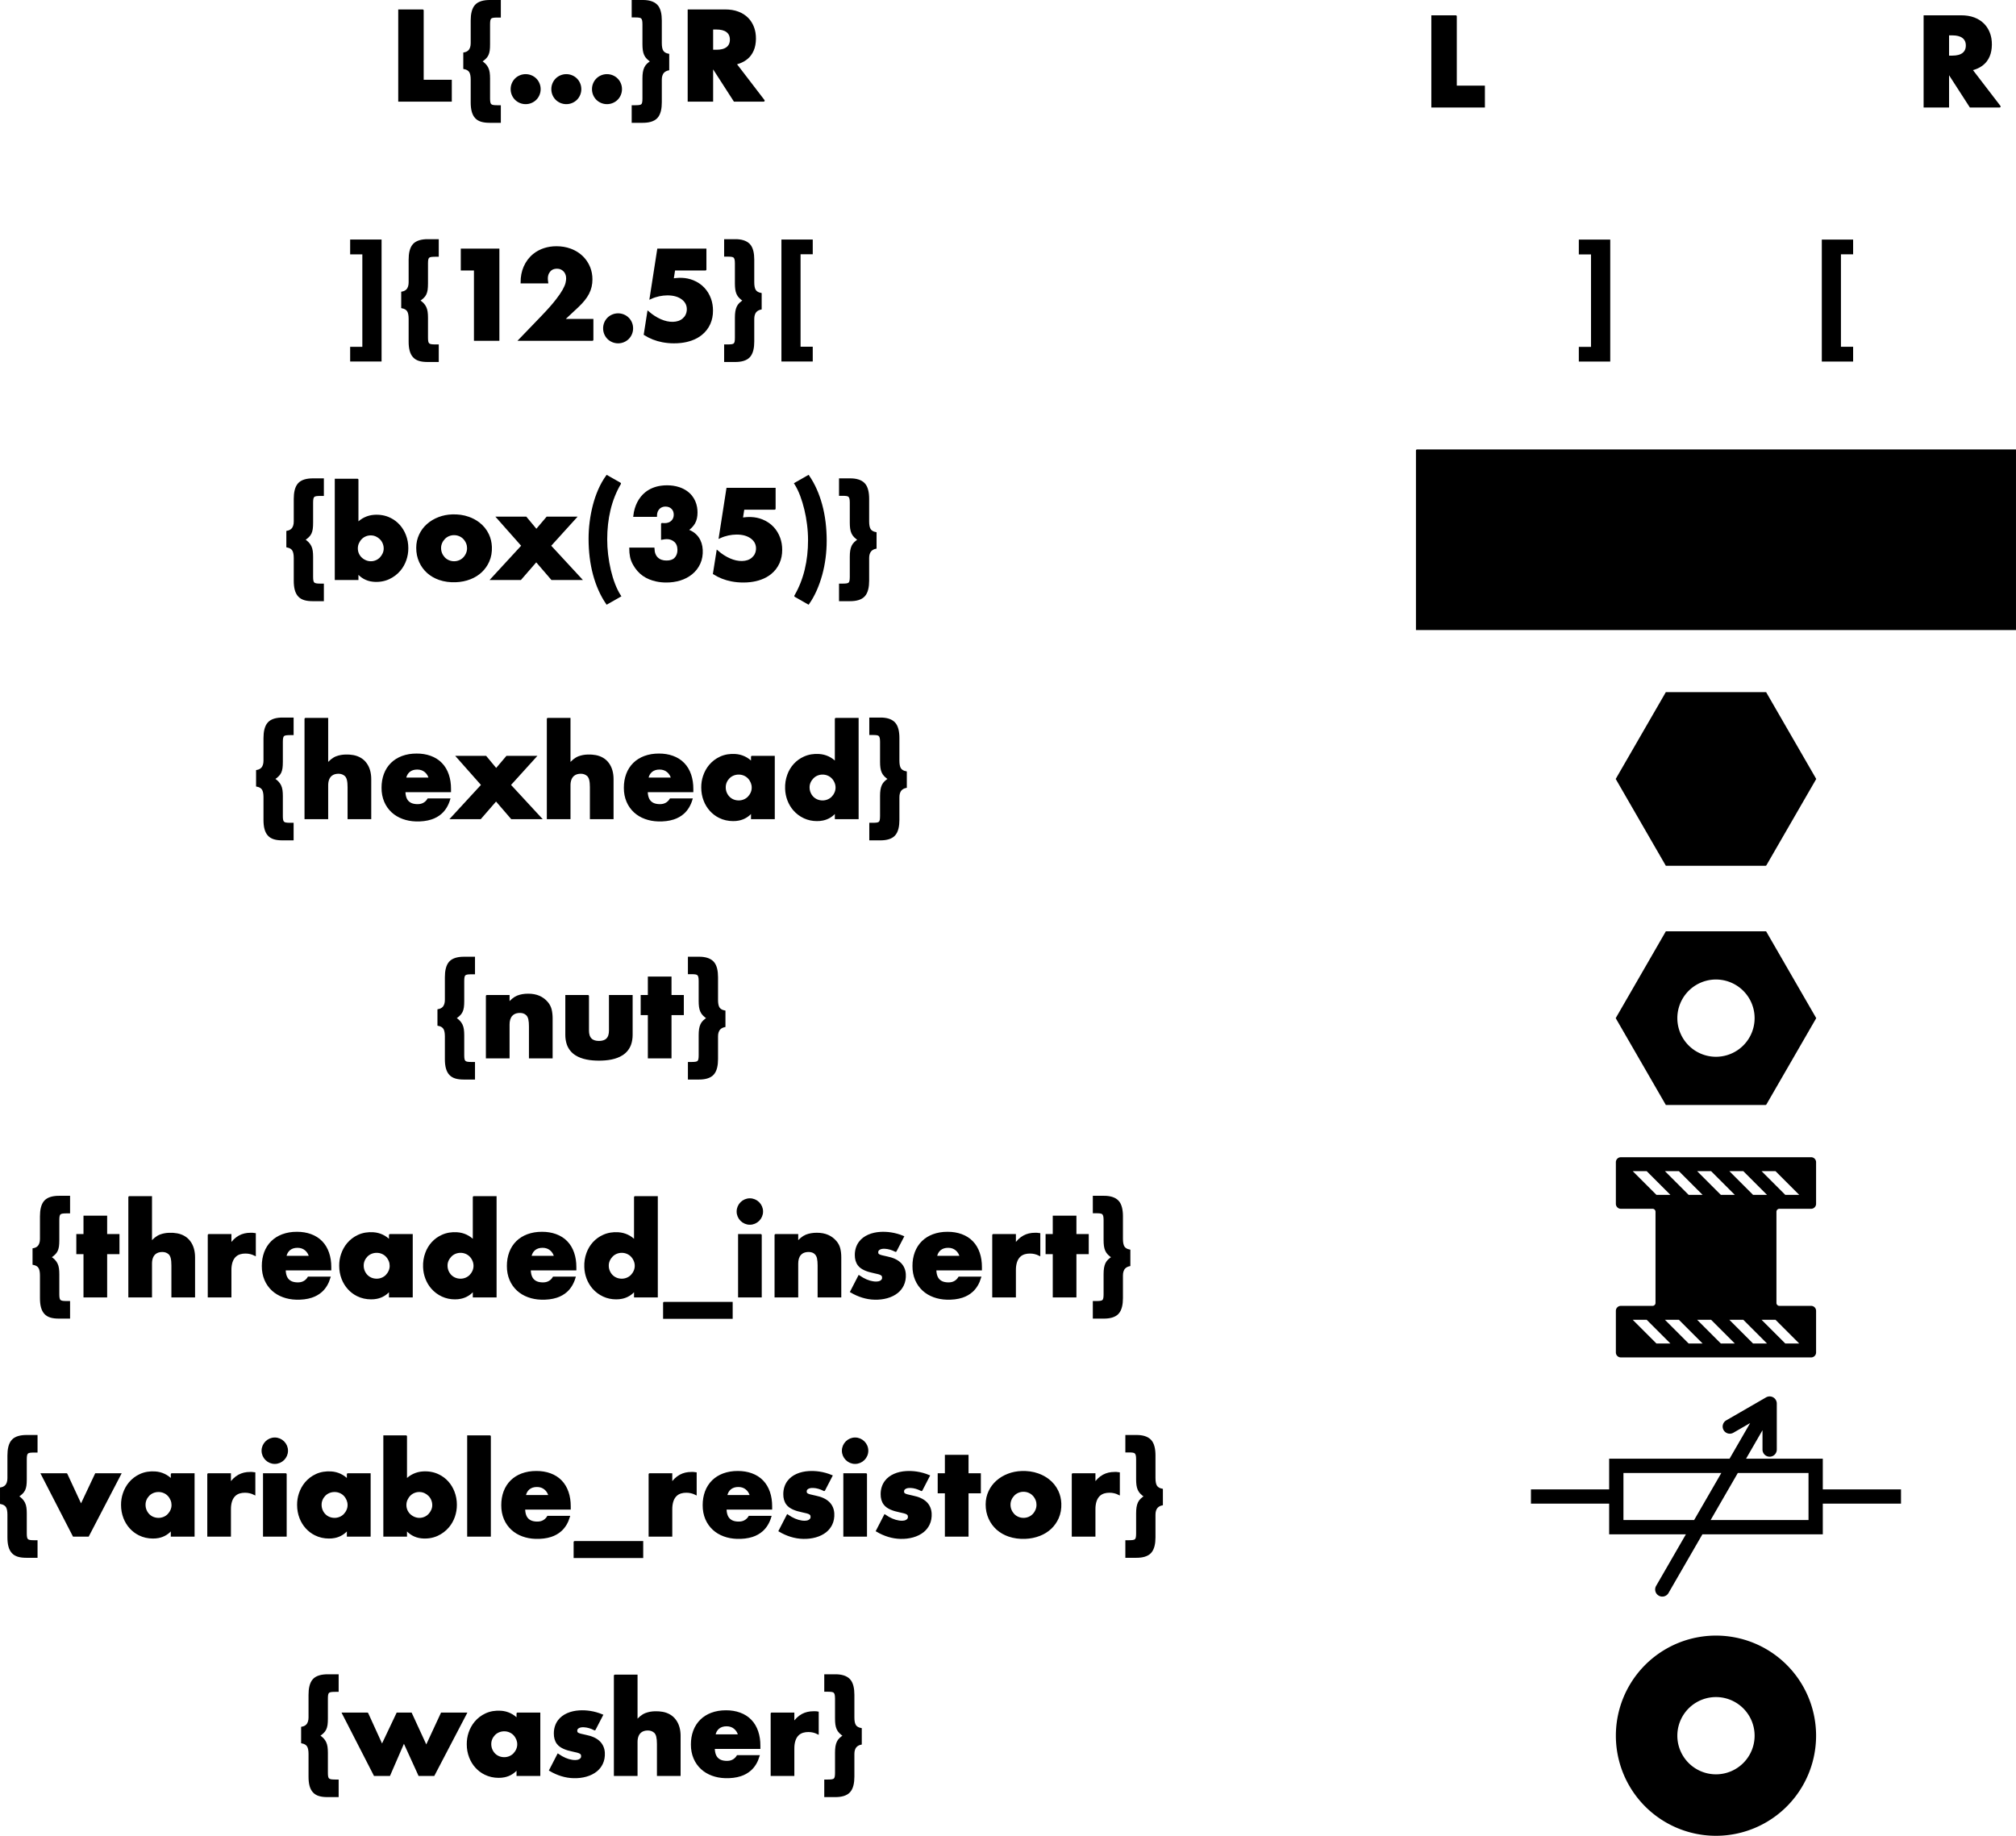 <?xml version='1.0' encoding='utf-8'?>
<svg width="100.109mm" height="91.169mm" viewBox="-67.23 -3.594 117.989 107.453" version="1.1" xmlns="http://www.w3.org/2000/svg">
  <g transform="scale(1,-1)" stroke-linecap="round">
    <g fill="rgb(0,0,0)" stroke="rgb(0,0,0)" stroke-width="0.118" id="Visible">
      <path d="M 17.972,2.639 L 16.6,2.639 L 16.6,-2.639 L 19.617,-2.639 L 19.617,-1.477 L 17.972,-1.477 L 17.972,2.639" />
      <path d="M -34.904,-1.624 C -34.906,-1.403 -34.815,-1.191 -34.667,-1.043 C -34.519,-0.895 -34.307,-0.804 -34.086,-0.805 C -33.864,-0.804 -33.652,-0.895 -33.505,-1.043 C -33.356,-1.191 -33.265,-1.403 -33.267,-1.624 C -33.265,-1.845 -33.356,-2.057 -33.505,-2.205 C -33.652,-2.353 -33.864,-2.444 -34.086,-2.443 C -34.307,-2.444 -34.519,-2.353 -34.667,-2.205 C -34.815,-2.057 -34.906,-1.845 -34.904,-1.624" />
      <path d="M -32.524,-1.624 C -32.526,-1.403 -32.435,-1.191 -32.287,-1.043 C -32.139,-0.895 -31.927,-0.804 -31.706,-0.805 C -31.484,-0.804 -31.272,-0.895 -31.125,-1.043 C -30.976,-1.191 -30.885,-1.403 -30.887,-1.624 C -30.885,-1.845 -30.976,-2.057 -31.125,-2.205 C -31.272,-2.353 -31.484,-2.444 -31.706,-2.443 C -31.927,-2.444 -32.139,-2.353 -32.287,-2.205 C -32.435,-2.057 -32.526,-1.845 -32.524,-1.624" />
      <path d="M -29.571,1.001 C -29.569,0.748 -29.549,0.559 -29.479,0.403 C -29.409,0.243 -29.282,0.123 -29.094,-0.0 C -29.28,-0.122 -29.398,-0.225 -29.469,-0.379 C -29.541,-0.533 -29.57,-0.72 -29.571,-0.994 L -29.571,-2.17 C -29.572,-2.364 -29.585,-2.481 -29.658,-2.548 C -29.73,-2.616 -29.859,-2.623 -30.061,-2.625 L -30.201,-2.625 L -30.201,-3.535 L -29.613,-3.535 C -29.277,-3.536 -28.971,-3.465 -28.796,-3.271 C -28.616,-3.075 -28.555,-2.746 -28.556,-2.394 L -28.556,-1.071 C -28.556,-0.893 -28.513,-0.732 -28.41,-0.623 C -28.336,-0.546 -28.24,-0.495 -28.122,-0.469 L -28.122,0.392 C -28.278,0.423 -28.39,0.49 -28.458,0.592 C -28.527,0.698 -28.556,0.866 -28.556,1.071 L -28.556,2.394 C -28.555,2.751 -28.617,3.086 -28.806,3.278 C -28.986,3.463 -29.277,3.536 -29.599,3.535 L -30.201,3.535 L -30.201,2.632 L -30.054,2.632 C -29.861,2.63 -29.737,2.623 -29.665,2.555 C -29.593,2.488 -29.572,2.371 -29.571,2.177 L -29.571,1.001" />
      <path d="M -22.536,-2.296 L -24.194,-0.133 C -23.841,-0.052 -23.532,0.117 -23.333,0.38 C -23.205,0.549 -23.121,0.745 -23.08,0.967 C -23.039,1.189 -23.034,1.44 -23.072,1.67 C -23.125,1.986 -23.263,2.28 -23.483,2.505 C -23.632,2.657 -23.813,2.773 -24.024,2.854 C -24.258,2.946 -24.52,2.982 -24.789,2.982 L -26.924,2.982 L -26.924,-2.296 L -25.552,-2.296 L -25.552,-0.266 L -24.244,-2.296 L -22.536,-2.296 M -25.552,0.623 L -25.552,1.925 L -25.294,1.925 C -25.048,1.925 -24.832,1.878 -24.681,1.765 C -24.531,1.655 -24.455,1.488 -24.454,1.284 C -24.45,1.076 -24.523,0.903 -24.672,0.79 C -24.824,0.672 -25.043,0.623 -25.294,0.623 L -25.552,0.623" />
      <path d="M -42.492,2.982 L -43.864,2.982 L -43.864,-2.296 L -40.847,-2.296 L -40.847,-1.134 L -42.492,-1.134 L -42.492,2.982" />
      <path d="M -38.608,-1.001 C -38.609,-0.744 -38.628,-0.552 -38.706,-0.395 C -38.782,-0.238 -38.898,-0.121 -39.084,-0.0 C -38.899,0.132 -38.772,0.233 -38.702,0.382 C -38.667,0.455 -38.642,0.539 -38.628,0.635 C -38.614,0.733 -38.607,0.855 -38.608,1.001 L -38.608,2.17 C -38.606,2.364 -38.593,2.481 -38.52,2.548 C -38.448,2.616 -38.319,2.623 -38.117,2.625 L -37.977,2.625 L -37.977,3.535 L -38.559,3.535 C -38.897,3.536 -39.206,3.466 -39.382,3.271 C -39.563,3.075 -39.623,2.746 -39.623,2.394 L -39.623,1.071 C -39.622,0.884 -39.667,0.716 -39.777,0.607 C -39.85,0.536 -39.943,0.49 -40.057,0.469 L -40.057,-0.392 C -39.9,-0.423 -39.788,-0.49 -39.72,-0.592 C -39.651,-0.698 -39.622,-0.866 -39.623,-1.071 L -39.623,-2.394 C -39.623,-2.791 -39.553,-3.092 -39.377,-3.281 C -39.205,-3.469 -38.936,-3.534 -38.58,-3.535 L -37.977,-3.535 L -37.977,-2.625 L -38.125,-2.625 C -38.336,-2.624 -38.455,-2.609 -38.523,-2.541 C -38.591,-2.475 -38.606,-2.355 -38.608,-2.17 L -38.608,-1.001" />
      <path d="M -37.284,-1.624 C -37.286,-1.403 -37.195,-1.191 -37.047,-1.043 C -36.899,-0.895 -36.687,-0.804 -36.466,-0.805 C -36.244,-0.804 -36.032,-0.895 -35.885,-1.043 C -35.736,-1.191 -35.645,-1.403 -35.647,-1.624 C -35.645,-1.845 -35.736,-2.057 -35.885,-2.205 C -36.032,-2.353 -36.244,-2.444 -36.466,-2.443 C -36.687,-2.444 -36.899,-2.353 -37.047,-2.205 C -37.195,-2.057 -37.286,-1.845 -37.284,-1.624" />
      <path d="M 49.8,-2.639 L 48.141,-0.476 C 48.495,-0.395 48.803,-0.226 49.003,0.037 C 49.131,0.206 49.215,0.402 49.255,0.624 C 49.296,0.846 49.301,1.097 49.263,1.327 C 49.211,1.643 49.072,1.937 48.853,2.162 C 48.703,2.314 48.523,2.43 48.312,2.511 C 48.078,2.603 47.816,2.639 47.546,2.639 L 45.411,2.639 L 45.411,-2.639 L 46.783,-2.639 L 46.783,-0.609 L 48.092,-2.639 L 49.8,-2.639 M 46.783,0.28 L 46.783,1.582 L 47.042,1.582 C 47.288,1.582 47.503,1.535 47.654,1.422 C 47.805,1.312 47.881,1.145 47.882,0.941 C 47.885,0.733 47.813,0.56 47.663,0.447 C 47.512,0.329 47.293,0.28 47.042,0.28 L 46.783,0.28" />
      <path d="M -31.873,-15.624 C -31.875,-15.403 -31.784,-15.191 -31.636,-15.043 C -31.488,-14.895 -31.276,-14.804 -31.055,-14.805 C -30.833,-14.804 -30.621,-14.895 -30.474,-15.043 C -30.325,-15.191 -30.234,-15.403 -30.236,-15.624 C -30.234,-15.845 -30.325,-16.057 -30.474,-16.205 C -30.621,-16.353 -30.833,-16.444 -31.055,-16.443 C -31.276,-16.444 -31.488,-16.353 -31.636,-16.205 C -31.784,-16.057 -31.875,-15.845 -31.873,-15.624" />
      <path d="M -25.945,-12.18 L -25.945,-11.018 L -28.71,-11.018 L -29.151,-13.853 C -28.835,-13.707 -28.494,-13.639 -28.178,-13.636 C -27.99,-13.635 -27.818,-13.656 -27.664,-13.702 C -27.517,-13.745 -27.388,-13.81 -27.277,-13.897 C -27.17,-13.981 -27.091,-14.078 -27.04,-14.19 C -26.984,-14.309 -26.964,-14.452 -26.978,-14.596 C -26.998,-14.795 -27.087,-14.962 -27.245,-15.098 C -27.401,-15.229 -27.601,-15.296 -27.847,-15.302 C -28.083,-15.307 -28.328,-15.254 -28.582,-15.142 C -28.827,-15.034 -29.063,-14.882 -29.291,-14.686 L -29.493,-15.974 Q -29.017,-16.273 -28.462,-16.379 Q -28.132,-16.443 -27.786,-16.443 Q -27.572,-16.444 -27.369,-16.42 Q -27.049,-16.383 -26.766,-16.282 Q -26.442,-16.167 -26.193,-15.968 Q -25.877,-15.715 -25.711,-15.345 Q -25.558,-14.998 -25.56,-14.587 Q -25.559,-14.23 -25.671,-13.913 Q -25.8,-13.556 -26.044,-13.293 Q -26.307,-13.012 -26.681,-12.862 Q -26.984,-12.741 -27.323,-12.728 Q -27.472,-12.722 -27.616,-12.735 Q -27.731,-12.746 -27.863,-12.761 L -27.772,-12.18 L -25.945,-12.18" />
      <path d="M -24.16,-12.999 C -24.158,-13.252 -24.138,-13.441 -24.068,-13.597 C -23.998,-13.757 -23.871,-13.877 -23.683,-14.0 C -23.869,-14.122 -23.987,-14.225 -24.058,-14.379 C -24.13,-14.533 -24.159,-14.72 -24.16,-14.994 L -24.16,-16.17 C -24.161,-16.364 -24.174,-16.481 -24.247,-16.548 C -24.319,-16.616 -24.448,-16.623 -24.65,-16.625 L -24.79,-16.625 L -24.79,-17.535 L -24.202,-17.535 C -23.866,-17.536 -23.56,-17.465 -23.385,-17.271 C -23.205,-17.075 -23.144,-16.746 -23.145,-16.394 L -23.145,-15.071 C -23.145,-14.893 -23.102,-14.732 -22.999,-14.623 C -22.925,-14.546 -22.829,-14.495 -22.711,-14.469 L -22.711,-13.608 C -22.867,-13.577 -22.979,-13.51 -23.047,-13.408 C -23.116,-13.302 -23.145,-13.134 -23.145,-12.929 L -23.145,-11.606 C -23.144,-11.249 -23.206,-10.914 -23.395,-10.722 C -23.575,-10.537 -23.866,-10.464 -24.188,-10.465 L -24.79,-10.465 L -24.79,-11.368 L -24.643,-11.368 C -24.45,-11.37 -24.326,-11.377 -24.254,-11.445 C -24.182,-11.512 -24.161,-11.629 -24.16,-11.823 L -24.16,-12.999" />
      <path d="M -20.435,-11.228 L -19.722,-11.228 L -19.722,-10.486 L -21.437,-10.486 L -21.437,-17.507 L -19.722,-17.507 L -19.722,-16.758 L -20.435,-16.758 L -20.435,-11.228" />
      <path d="M -45.965,-16.765 L -46.678,-16.765 L -46.678,-17.507 L -44.957,-17.507 L -44.957,-10.486 L -46.678,-10.486 L -46.678,-11.235 L -45.965,-11.235 L -45.965,-16.765" />
      <path d="M -42.24,-15.001 C -42.242,-14.744 -42.261,-14.552 -42.339,-14.395 C -42.415,-14.238 -42.531,-14.121 -42.717,-14.0 C -42.532,-13.868 -42.405,-13.767 -42.335,-13.618 C -42.3,-13.545 -42.275,-13.461 -42.261,-13.365 C -42.247,-13.267 -42.24,-13.145 -42.24,-12.999 L -42.24,-11.83 C -42.239,-11.636 -42.226,-11.519 -42.153,-11.452 C -42.081,-11.384 -41.952,-11.377 -41.75,-11.375 L -41.61,-11.375 L -41.61,-10.465 L -42.192,-10.465 C -42.53,-10.464 -42.839,-10.534 -43.015,-10.729 C -43.195,-10.925 -43.256,-11.254 -43.255,-11.606 L -43.255,-12.929 C -43.255,-13.116 -43.3,-13.284 -43.41,-13.393 C -43.483,-13.464 -43.576,-13.51 -43.69,-13.531 L -43.69,-14.392 C -43.533,-14.423 -43.421,-14.49 -43.353,-14.592 C -43.284,-14.698 -43.255,-14.866 -43.255,-15.071 L -43.255,-16.394 C -43.256,-16.791 -43.186,-17.092 -43.009,-17.281 C -42.838,-17.469 -42.569,-17.534 -42.213,-17.535 L -41.61,-17.535 L -41.61,-16.625 L -41.758,-16.625 C -41.969,-16.624 -42.088,-16.609 -42.156,-16.541 C -42.224,-16.475 -42.239,-16.355 -42.24,-16.17 L -42.24,-15.001" />
      <path d="M -39.433,-12.18 L -39.433,-16.296 L -38.062,-16.296 L -38.062,-11.018 L -40.203,-11.018 L -40.203,-12.18 L -39.433,-12.18" />
      <path d="M -32.56,-16.296 L -32.56,-15.134 L -34.268,-15.134 L -33.393,-14.315 C -33.144,-14.079 -32.937,-13.829 -32.804,-13.568 C -32.677,-13.317 -32.614,-13.047 -32.616,-12.757 C -32.615,-12.521 -32.656,-12.296 -32.738,-12.084 C -32.806,-11.911 -32.896,-11.754 -33.009,-11.611 C -33.223,-11.342 -33.515,-11.138 -33.854,-11.014 C -34.108,-10.922 -34.377,-10.877 -34.662,-10.878 C -35.159,-10.875 -35.627,-11.026 -35.981,-11.312 C -36.218,-11.502 -36.403,-11.748 -36.527,-12.033 C -36.647,-12.307 -36.704,-12.614 -36.703,-12.936 L -35.206,-12.936 C -35.22,-12.836 -35.227,-12.759 -35.226,-12.706 C -35.226,-12.573 -35.196,-12.455 -35.138,-12.355 C -35.096,-12.281 -35.037,-12.213 -34.968,-12.167 C -34.876,-12.106 -34.764,-12.075 -34.631,-12.075 C -34.448,-12.073 -34.313,-12.143 -34.212,-12.245 C -34.125,-12.332 -34.07,-12.447 -34.048,-12.57 C -34.04,-12.614 -34.036,-12.658 -34.037,-12.703 C -34.037,-12.779 -34.049,-12.869 -34.073,-12.976 C -34.098,-13.087 -34.159,-13.229 -34.255,-13.401 C -34.346,-13.561 -34.472,-13.746 -34.634,-13.955 C -34.849,-14.238 -35.151,-14.575 -35.5,-14.938 L -36.808,-16.296 L -32.56,-16.296" />
      <path d="M 40.455,-11.231 L 41.168,-11.231 L 41.168,-10.489 L 39.453,-10.489 L 39.453,-17.511 L 41.168,-17.511 L 41.168,-16.761 L 40.455,-16.761 L 40.455,-11.231" />
      <path d="M 25.945,-16.768 L 25.232,-16.768 L 25.232,-17.511 L 26.953,-17.511 L 26.953,-10.489 L 25.232,-10.489 L 25.232,-11.238 L 25.945,-11.238 L 25.945,-16.768" />
      <path d="M -28.482,-27.076 L -28.482,-27.937 C -28.377,-27.919 -28.304,-27.901 -28.209,-27.902 C -28.016,-27.902 -27.85,-27.965 -27.712,-28.09 C -27.592,-28.2 -27.53,-28.357 -27.524,-28.561 C -27.518,-28.711 -27.547,-28.844 -27.609,-28.96 C -27.638,-29.013 -27.674,-29.061 -27.717,-29.106 C -27.831,-29.218 -28,-29.275 -28.224,-29.274 C -28.453,-29.274 -28.636,-29.209 -28.772,-29.078 C -28.906,-28.949 -28.977,-28.762 -28.986,-28.518 L -30.344,-28.518 Q -30.344,-28.757 -30.298,-28.989 Q -30.251,-29.222 -30.12,-29.449 C -29.979,-29.698 -29.795,-29.911 -29.57,-30.067 C -29.346,-30.224 -29.084,-30.325 -28.812,-30.384 C -28.626,-30.424 -28.434,-30.443 -28.237,-30.443 C -27.956,-30.444 -27.689,-30.406 -27.434,-30.328 C -27.181,-30.25 -26.956,-30.132 -26.761,-29.975 C -26.56,-29.812 -26.407,-29.614 -26.3,-29.38 C -26.189,-29.14 -26.146,-28.867 -26.161,-28.59 C -26.175,-28.327 -26.248,-28.083 -26.39,-27.885 C -26.541,-27.671 -26.759,-27.52 -27.019,-27.44 C -26.842,-27.324 -26.704,-27.183 -26.606,-27.017 C -26.509,-26.851 -26.466,-26.641 -26.466,-26.405 C -26.466,-26.301 -26.474,-26.2 -26.491,-26.103 C -26.532,-25.861 -26.631,-25.639 -26.775,-25.458 C -26.953,-25.236 -27.202,-25.073 -27.495,-24.976 C -27.712,-24.905 -27.945,-24.87 -28.194,-24.871 C -28.314,-24.871 -28.429,-24.879 -28.541,-24.895 C -28.878,-24.942 -29.182,-25.067 -29.426,-25.262 C -29.614,-25.414 -29.766,-25.603 -29.882,-25.83 C -29.999,-26.061 -30.074,-26.317 -30.106,-26.6 L -28.839,-26.6 C -28.839,-26.464 -28.808,-26.345 -28.745,-26.245 C -28.7,-26.173 -28.637,-26.11 -28.566,-26.07 C -28.483,-26.022 -28.387,-25.998 -28.279,-25.998 C -28.11,-25.998 -27.973,-26.054 -27.869,-26.168 C -27.786,-26.26 -27.743,-26.375 -27.74,-26.513 C -27.737,-26.625 -27.76,-26.724 -27.808,-26.81 C -27.849,-26.883 -27.912,-26.948 -27.984,-26.994 C -28.078,-27.053 -28.189,-27.083 -28.317,-27.083 C -28.356,-27.082 -28.404,-27.086 -28.482,-27.076" />
      <path d="M -21.895,-26.18 L -21.895,-25.018 L -24.66,-25.018 L -25.101,-27.853 C -24.785,-27.707 -24.444,-27.639 -24.129,-27.636 C -23.94,-27.635 -23.769,-27.656 -23.614,-27.702 C -23.468,-27.745 -23.339,-27.81 -23.227,-27.897 C -23.12,-27.981 -23.041,-28.078 -22.99,-28.19 C -22.935,-28.309 -22.914,-28.452 -22.928,-28.596 C -22.948,-28.795 -23.037,-28.962 -23.195,-29.098 C -23.351,-29.229 -23.552,-29.296 -23.797,-29.302 C -24.033,-29.307 -24.278,-29.254 -24.532,-29.142 C -24.778,-29.034 -25.014,-28.882 -25.241,-28.686 L -25.444,-29.974 Q -24.968,-30.273 -24.412,-30.379 Q -24.082,-30.443 -23.736,-30.443 Q -23.522,-30.444 -23.32,-30.42 Q -23,-30.383 -22.717,-30.282 Q -22.393,-30.167 -22.143,-29.968 Q -21.828,-29.715 -21.661,-29.345 Q -21.508,-28.998 -21.51,-28.587 Q -21.509,-28.23 -21.622,-27.912 Q -21.75,-27.556 -21.994,-27.293 Q -22.258,-27.012 -22.632,-26.862 Q -22.935,-26.741 -23.273,-26.728 Q -23.422,-26.722 -23.567,-26.735 Q -23.681,-26.746 -23.813,-26.761 L -23.722,-26.18 L -21.895,-26.18" />
      <path d="M -20.684,-31.29 L -19.921,-31.724 C -19.582,-31.241 -19.335,-30.653 -19.166,-30.043 C -18.992,-29.41 -18.906,-28.73 -18.906,-28.062 C -18.906,-27.323 -18.988,-26.612 -19.168,-25.953 C -19.338,-25.331 -19.586,-24.764 -19.921,-24.276 L -20.684,-24.71 C -20.556,-24.913 -20.442,-25.145 -20.344,-25.407 C -20.247,-25.664 -20.165,-25.936 -20.097,-26.221 C -20.028,-26.505 -19.976,-26.796 -19.939,-27.093 C -19.899,-27.407 -19.879,-27.717 -19.879,-28.024 C -19.878,-29.227 -20.133,-30.346 -20.684,-31.29" />
      <path d="M -17.436,-26.999 C -17.435,-27.252 -17.414,-27.441 -17.345,-27.597 C -17.275,-27.757 -17.147,-27.877 -16.96,-28 C -17.145,-28.122 -17.264,-28.225 -17.335,-28.379 C -17.406,-28.533 -17.436,-28.72 -17.436,-28.994 L -17.436,-30.17 C -17.438,-30.364 -17.451,-30.481 -17.524,-30.548 C -17.596,-30.616 -17.724,-30.623 -17.926,-30.625 L -18.066,-30.625 L -18.066,-31.535 L -17.478,-31.535 C -17.143,-31.536 -16.837,-31.465 -16.662,-31.271 C -16.481,-31.075 -16.421,-30.746 -16.421,-30.394 L -16.421,-29.071 C -16.422,-28.893 -16.378,-28.732 -16.276,-28.623 C -16.201,-28.546 -16.105,-28.495 -15.987,-28.469 L -15.987,-27.608 C -16.143,-27.577 -16.255,-27.51 -16.323,-27.408 C -16.392,-27.302 -16.421,-27.134 -16.421,-26.929 L -16.421,-25.606 C -16.421,-25.249 -16.483,-24.914 -16.672,-24.722 C -16.852,-24.537 -17.142,-24.464 -17.464,-24.465 L -18.066,-24.465 L -18.066,-25.368 L -17.919,-25.368 C -17.726,-25.37 -17.603,-25.377 -17.531,-25.445 C -17.459,-25.512 -17.437,-25.629 -17.436,-25.823 L -17.436,-26.999" />
      <path d="M -48.964,-29.001 C -48.965,-28.744 -48.985,-28.552 -49.062,-28.395 C -49.139,-28.238 -49.255,-28.121 -49.44,-28 C -49.256,-27.868 -49.129,-27.767 -49.058,-27.618 C -49.023,-27.545 -48.999,-27.461 -48.985,-27.365 C -48.971,-27.267 -48.964,-27.145 -48.964,-26.999 L -48.964,-25.83 C -48.962,-25.636 -48.949,-25.519 -48.876,-25.452 C -48.804,-25.384 -48.676,-25.377 -48.474,-25.375 L -48.334,-25.375 L -48.334,-24.465 L -48.915,-24.465 C -49.253,-24.464 -49.563,-24.534 -49.738,-24.729 C -49.919,-24.925 -49.979,-25.254 -49.979,-25.606 L -49.979,-26.929 C -49.978,-27.116 -50.024,-27.284 -50.134,-27.393 C -50.207,-27.464 -50.3,-27.51 -50.413,-27.531 L -50.413,-28.392 C -50.257,-28.423 -50.144,-28.49 -50.077,-28.592 C -50.008,-28.698 -49.979,-28.866 -49.979,-29.071 L -49.979,-30.394 C -49.979,-30.791 -49.91,-31.092 -49.733,-31.281 C -49.561,-31.469 -49.293,-31.534 -48.936,-31.535 L -48.334,-31.535 L -48.334,-30.625 L -48.481,-30.625 C -48.692,-30.624 -48.812,-30.609 -48.88,-30.541 C -48.947,-30.475 -48.963,-30.355 -48.964,-30.17 L -48.964,-29.001" />
      <path d="M -46.311,-24.486 L -47.578,-24.486 L -47.578,-30.296 L -46.311,-30.296 L -46.311,-29.897 C -46.09,-30.18 -45.771,-30.357 -45.413,-30.396 C -45.096,-30.432 -44.767,-30.387 -44.481,-30.255 C -44.233,-30.142 -44.013,-29.976 -43.839,-29.768 C -43.548,-29.422 -43.389,-28.961 -43.392,-28.492 C -43.391,-28.229 -43.437,-27.978 -43.53,-27.739 C -43.693,-27.314 -44,-26.963 -44.408,-26.768 C -44.686,-26.629 -45.009,-26.575 -45.329,-26.598 C -45.705,-26.623 -46.053,-26.787 -46.311,-27.062 L -46.311,-24.486 M -44.715,-28.511 C -44.712,-28.72 -44.811,-28.925 -44.951,-29.072 C -45.094,-29.223 -45.301,-29.317 -45.525,-29.316 C -45.75,-29.319 -45.966,-29.215 -46.115,-29.068 C -46.259,-28.925 -46.348,-28.721 -46.346,-28.503 C -46.346,-28.389 -46.323,-28.281 -46.277,-28.179 C -46.231,-28.078 -46.171,-27.989 -46.096,-27.914 C -45.944,-27.762 -45.724,-27.673 -45.492,-27.686 C -45.281,-27.694 -45.096,-27.79 -44.957,-27.926 C -44.806,-28.074 -44.714,-28.288 -44.715,-28.511" />
      <path d="M -42.811,-28.469 C -42.812,-28.764 -42.756,-29.036 -42.642,-29.287 C -42.533,-29.527 -42.382,-29.733 -42.188,-29.906 C -41.995,-30.076 -41.77,-30.206 -41.513,-30.295 C -41.218,-30.398 -40.893,-30.439 -40.561,-30.427 C -40.261,-30.416 -39.978,-30.359 -39.713,-30.255 C -39.463,-30.157 -39.247,-30.021 -39.063,-29.846 C -38.889,-29.678 -38.752,-29.483 -38.652,-29.259 C -38.536,-29.001 -38.488,-28.712 -38.501,-28.412 C -38.511,-28.161 -38.566,-27.927 -38.667,-27.709 C -38.795,-27.435 -38.981,-27.206 -39.225,-27.022 C -39.4,-26.891 -39.596,-26.786 -39.814,-26.71 C -40.11,-26.604 -40.436,-26.561 -40.769,-26.574 C -41.04,-26.584 -41.296,-26.634 -41.536,-26.725 C -41.792,-26.822 -42.017,-26.956 -42.21,-27.129 C -42.393,-27.293 -42.537,-27.486 -42.642,-27.707 C -42.755,-27.944 -42.811,-28.199 -42.811,-28.469 M -41.474,-28.483 C -41.477,-28.26 -41.374,-28.055 -41.23,-27.907 C -41.088,-27.76 -40.874,-27.669 -40.654,-27.671 C -40.543,-27.671 -40.437,-27.692 -40.337,-27.734 C -40.229,-27.779 -40.137,-27.843 -40.061,-27.926 C -39.99,-28.004 -39.933,-28.095 -39.891,-28.198 C -39.854,-28.291 -39.836,-28.389 -39.836,-28.491 C -39.836,-28.61 -39.859,-28.72 -39.906,-28.822 C -39.953,-28.927 -40.015,-29.018 -40.094,-29.094 C -40.236,-29.233 -40.443,-29.318 -40.656,-29.316 C -40.768,-29.316 -40.874,-29.295 -40.975,-29.252 C -41.082,-29.207 -41.173,-29.144 -41.248,-29.062 C -41.382,-28.914 -41.477,-28.714 -41.474,-28.483" />
      <path d="M -36.651,-28.35 L -38.443,-30.296 L -36.77,-30.296 L -35.846,-29.232 L -34.929,-30.296 L -33.249,-30.296 L -35.048,-28.35 L -33.557,-26.705 L -35.209,-26.705 L -35.839,-27.447 L -36.455,-26.705 L -38.107,-26.705 L -36.651,-28.35" />
      <path d="M -30.946,-24.71 L -31.709,-24.276 C -32.065,-24.769 -32.315,-25.367 -32.479,-26.002 C -32.639,-26.628 -32.725,-27.291 -32.724,-27.945 C -32.724,-28.676 -32.641,-29.381 -32.463,-30.04 C -32.293,-30.665 -32.045,-31.235 -31.709,-31.724 L -30.946,-31.29 C -31.208,-30.886 -31.403,-30.351 -31.537,-29.787 C -31.607,-29.487 -31.661,-29.179 -31.699,-28.862 C -31.734,-28.565 -31.751,-28.27 -31.751,-27.975 C -31.751,-26.768 -31.499,-25.647 -30.946,-24.71" />
      <path d="M 15.7,-22.773 L 15.7,-33.227 L 50.7,-33.227 L 50.7,-22.773 L 15.7,-22.773" />
      <path d="M -29.378,-42.714 L -26.711,-42.714 L -26.711,-42.581 C -26.708,-41.997 -26.878,-41.464 -27.225,-41.108 C -27.57,-40.748 -28.091,-40.569 -28.663,-40.572 C -28.968,-40.571 -29.249,-40.618 -29.506,-40.713 C -29.744,-40.803 -29.95,-40.931 -30.123,-41.1 C -30.3,-41.274 -30.434,-41.483 -30.526,-41.727 C -30.615,-41.97 -30.66,-42.232 -30.659,-42.515 C -30.661,-42.804 -30.61,-43.07 -30.507,-43.314 C -30.408,-43.546 -30.267,-43.746 -30.084,-43.915 C -29.736,-44.236 -29.242,-44.412 -28.712,-44.427 C -28.392,-44.437 -28.085,-44.403 -27.817,-44.316 C -27.596,-44.244 -27.403,-44.135 -27.239,-43.99 C -27.015,-43.789 -26.856,-43.516 -26.76,-43.197 L -27.985,-43.197 C -28.096,-43.378 -28.264,-43.492 -28.47,-43.523 C -28.59,-43.541 -28.723,-43.534 -28.834,-43.512 C -29.062,-43.468 -29.23,-43.335 -29.31,-43.128 C -29.357,-43.007 -29.379,-42.869 -29.378,-42.714 M -27.894,-41.979 L -29.343,-41.979 Q -29.296,-41.704 -29.11,-41.546 Q -28.919,-41.389 -28.629,-41.391 Q -28.351,-41.39 -28.152,-41.553 Q -27.956,-41.716 -27.894,-41.979" />
      <path d="M -23.218,-40.705 L -23.218,-41.062 C -23.473,-40.786 -23.817,-40.623 -24.193,-40.598 C -24.496,-40.577 -24.801,-40.623 -25.066,-40.747 C -25.309,-40.859 -25.515,-41.017 -25.685,-41.22 C -25.835,-41.402 -25.948,-41.607 -26.025,-41.837 C -26.097,-42.05 -26.132,-42.272 -26.13,-42.501 C -26.13,-42.768 -26.084,-43.02 -25.991,-43.259 C -25.827,-43.683 -25.514,-44.034 -25.116,-44.228 C -24.876,-44.348 -24.606,-44.407 -24.328,-44.408 C -24.214,-44.409 -24.104,-44.399 -23.998,-44.378 C -23.687,-44.318 -23.416,-44.149 -23.218,-43.897 L -23.218,-44.296 L -21.944,-44.296 L -21.944,-40.705 L -23.218,-40.705 M -24.814,-42.49 C -24.816,-42.271 -24.725,-42.076 -24.585,-41.928 C -24.441,-41.777 -24.228,-41.684 -23.996,-41.685 C -23.766,-41.683 -23.545,-41.781 -23.402,-41.939 C -23.33,-42.017 -23.274,-42.108 -23.232,-42.211 C -23.195,-42.304 -23.176,-42.402 -23.176,-42.504 C -23.173,-42.727 -23.276,-42.931 -23.419,-43.08 C -23.562,-43.227 -23.776,-43.318 -23.996,-43.316 C -24.217,-43.317 -24.422,-43.233 -24.564,-43.093 C -24.717,-42.944 -24.816,-42.728 -24.814,-42.49" />
      <path d="M -18.311,-38.486 L -18.311,-41.062 C -18.568,-40.784 -18.915,-40.621 -19.294,-40.598 C -19.595,-40.577 -19.897,-40.624 -20.162,-40.747 C -20.597,-40.941 -20.929,-41.309 -21.093,-41.758 C -21.191,-42.018 -21.232,-42.297 -21.221,-42.579 C -21.207,-43.032 -21.042,-43.467 -20.76,-43.794 C -20.59,-43.99 -20.388,-44.142 -20.152,-44.251 C -19.923,-44.356 -19.677,-44.409 -19.415,-44.408 C -19.3,-44.409 -19.189,-44.398 -19.083,-44.376 C -18.775,-44.316 -18.507,-44.147 -18.311,-43.897 L -18.311,-44.296 L -17.037,-44.296 L -17.037,-38.486 L -18.311,-38.486 M -19.907,-42.49 C -19.91,-42.271 -19.811,-42.077 -19.671,-41.929 C -19.529,-41.777 -19.313,-41.684 -19.09,-41.685 C -18.876,-41.683 -18.667,-41.769 -18.525,-41.908 C -18.447,-41.985 -18.384,-42.076 -18.338,-42.181 C -18.292,-42.283 -18.269,-42.391 -18.269,-42.505 C -18.267,-42.727 -18.369,-42.931 -18.512,-43.08 C -18.656,-43.228 -18.871,-43.319 -19.092,-43.316 C -19.318,-43.317 -19.526,-43.227 -19.669,-43.082 C -19.814,-42.933 -19.909,-42.723 -19.907,-42.49" />
      <path d="M -15.665,-40.999 C -15.664,-41.252 -15.643,-41.441 -15.574,-41.597 C -15.504,-41.757 -15.376,-41.877 -15.189,-42.0 C -15.374,-42.122 -15.493,-42.225 -15.564,-42.379 C -15.635,-42.533 -15.665,-42.72 -15.665,-42.994 L -15.665,-44.17 C -15.667,-44.364 -15.68,-44.481 -15.753,-44.548 C -15.825,-44.616 -15.953,-44.623 -16.155,-44.625 L -16.295,-44.625 L -16.295,-45.535 L -15.707,-45.535 C -15.372,-45.536 -15.066,-45.465 -14.891,-45.271 C -14.71,-45.075 -14.65,-44.746 -14.65,-44.394 L -14.65,-43.071 C -14.651,-42.893 -14.607,-42.732 -14.505,-42.623 C -14.43,-42.546 -14.334,-42.495 -14.216,-42.469 L -14.216,-41.608 C -14.372,-41.577 -14.484,-41.51 -14.552,-41.408 C -14.621,-41.302 -14.65,-41.134 -14.65,-40.929 L -14.65,-39.606 C -14.65,-39.249 -14.712,-38.914 -14.901,-38.722 C -15.081,-38.537 -15.371,-38.464 -15.693,-38.465 L -16.295,-38.465 L -16.295,-39.368 L -16.148,-39.368 C -15.955,-39.37 -15.832,-39.377 -15.76,-39.445 C -15.688,-39.512 -15.666,-39.629 -15.665,-39.823 L -15.665,-40.999" />
      <path d="M -50.735,-43.001 C -50.736,-42.744 -50.756,-42.552 -50.833,-42.395 C -50.91,-42.238 -51.026,-42.121 -51.211,-42.0 C -51.027,-41.868 -50.9,-41.767 -50.829,-41.618 C -50.794,-41.545 -50.77,-41.461 -50.756,-41.365 C -50.742,-41.267 -50.735,-41.145 -50.735,-40.999 L -50.735,-39.83 C -50.733,-39.636 -50.72,-39.519 -50.647,-39.452 C -50.575,-39.384 -50.447,-39.377 -50.245,-39.375 L -50.105,-39.375 L -50.105,-38.465 L -50.686,-38.465 C -51.024,-38.464 -51.334,-38.534 -51.509,-38.729 C -51.69,-38.925 -51.75,-39.254 -51.75,-39.606 L -51.75,-40.929 C -51.749,-41.116 -51.795,-41.284 -51.905,-41.393 C -51.978,-41.464 -52.071,-41.51 -52.184,-41.531 L -52.184,-42.392 C -52.028,-42.423 -51.916,-42.49 -51.848,-42.592 C -51.779,-42.698 -51.75,-42.866 -51.75,-43.071 L -51.75,-44.394 C -51.75,-44.791 -51.681,-45.092 -51.504,-45.281 C -51.332,-45.469 -51.064,-45.534 -50.707,-45.535 L -50.105,-45.535 L -50.105,-44.625 L -50.252,-44.625 C -50.463,-44.624 -50.583,-44.609 -50.651,-44.541 C -50.718,-44.475 -50.734,-44.355 -50.735,-44.17 L -50.735,-43.001" />
      <path d="M -49.349,-38.486 L -49.349,-44.296 L -48.082,-44.296 L -48.082,-42.378 C -48.083,-42.112 -48.006,-41.891 -47.84,-41.763 C -47.728,-41.677 -47.587,-41.635 -47.417,-41.636 C -47.26,-41.636 -47.124,-41.685 -47.011,-41.783 Q -46.912,-41.876 -46.871,-42.043 Q -46.828,-42.219 -46.829,-42.483 L -46.829,-44.296 L -45.562,-44.296 L -45.562,-42.014 C -45.561,-41.668 -45.642,-41.342 -45.833,-41.092 C -46.001,-40.864 -46.257,-40.718 -46.553,-40.662 C -46.702,-40.634 -46.857,-40.623 -47.018,-40.63 C -47.2,-40.635 -47.371,-40.667 -47.53,-40.726 C -47.738,-40.803 -47.922,-40.966 -48.082,-41.16 L -48.082,-38.486 L -49.349,-38.486" />
      <path d="M -43.56,-42.714 L -40.893,-42.714 L -40.893,-42.581 C -40.89,-41.997 -41.06,-41.464 -41.407,-41.108 C -41.752,-40.748 -42.273,-40.569 -42.845,-40.572 C -43.15,-40.571 -43.431,-40.618 -43.688,-40.713 C -43.926,-40.803 -44.132,-40.931 -44.305,-41.1 C -44.482,-41.274 -44.616,-41.483 -44.708,-41.727 C -44.797,-41.97 -44.842,-42.232 -44.841,-42.515 C -44.843,-42.804 -44.792,-43.07 -44.689,-43.314 C -44.59,-43.546 -44.449,-43.746 -44.266,-43.915 C -43.918,-44.236 -43.424,-44.412 -42.894,-44.427 C -42.574,-44.437 -42.267,-44.403 -41.999,-44.316 C -41.778,-44.244 -41.585,-44.135 -41.421,-43.99 C -41.197,-43.789 -41.038,-43.516 -40.942,-43.197 L -42.167,-43.197 C -42.278,-43.378 -42.446,-43.492 -42.652,-43.523 C -42.772,-43.541 -42.905,-43.534 -43.016,-43.512 C -43.244,-43.468 -43.412,-43.335 -43.492,-43.128 C -43.539,-43.007 -43.561,-42.869 -43.56,-42.714 M -42.076,-41.979 L -43.525,-41.979 Q -43.478,-41.704 -43.292,-41.546 Q -43.101,-41.389 -42.811,-41.391 Q -42.533,-41.39 -42.334,-41.553 Q -42.138,-41.716 -42.076,-41.979" />
      <path d="M -39.003,-42.35 L -40.795,-44.296 L -39.122,-44.296 L -38.198,-43.232 L -37.281,-44.296 L -35.601,-44.296 L -37.4,-42.35 L -35.909,-40.705 L -37.561,-40.705 L -38.191,-41.447 L -38.807,-40.705 L -40.459,-40.705 L -39.003,-42.35" />
      <path d="M -35.167,-38.486 L -35.167,-44.296 L -33.9,-44.296 L -33.9,-42.378 C -33.901,-42.112 -33.824,-41.891 -33.658,-41.763 C -33.546,-41.677 -33.405,-41.635 -33.235,-41.636 C -33.078,-41.636 -32.942,-41.685 -32.829,-41.783 Q -32.73,-41.876 -32.689,-42.043 Q -32.646,-42.219 -32.647,-42.483 L -32.647,-44.296 L -31.38,-44.296 L -31.38,-42.014 C -31.379,-41.668 -31.46,-41.342 -31.651,-41.092 C -31.819,-40.864 -32.075,-40.718 -32.371,-40.662 C -32.52,-40.634 -32.675,-40.623 -32.836,-40.63 C -33.018,-40.635 -33.189,-40.667 -33.348,-40.726 C -33.556,-40.803 -33.74,-40.966 -33.9,-41.16 L -33.9,-38.486 L -35.167,-38.486" />
      <path d="M 36.1,-47.023 L 39.0,-42.0 L 36.1,-36.977 L 30.3,-36.977 L 27.4,-42.0 L 30.3,-47.023 L 36.1,-47.023" />
      <path d="M -38.734,-54.705 L -38.734,-58.296 L -37.466,-58.296 L -37.466,-56.378 C -37.467,-56.159 -37.417,-55.971 -37.304,-55.839 C -37.21,-55.73 -37.084,-55.665 -36.926,-55.644 C -36.814,-55.629 -36.689,-55.634 -36.584,-55.669 C -36.51,-55.693 -36.444,-55.734 -36.386,-55.792 C -36.32,-55.861 -36.275,-55.95 -36.251,-56.057 C -36.225,-56.182 -36.212,-56.324 -36.214,-56.483 L -36.214,-58.296 L -34.946,-58.296 L -34.946,-56.014 Q -34.946,-55.738 -35,-55.512 Q -35.056,-55.282 -35.212,-55.097 C -35.34,-54.946 -35.494,-54.83 -35.675,-54.749 C -35.862,-54.667 -36.076,-54.627 -36.318,-54.628 C -36.551,-54.627 -36.76,-54.663 -36.946,-54.738 C -37.131,-54.815 -37.307,-54.965 -37.466,-55.16 L -37.466,-54.705 L -38.734,-54.705" />
      <path d="M -32.818,-54.705 L -34.086,-54.705 L -34.086,-56.973 C -34.087,-57.165 -34.059,-57.345 -34.003,-57.516 C -33.917,-57.767 -33.751,-57.977 -33.526,-58.121 C -33.157,-58.358 -32.668,-58.428 -32.174,-58.429 C -31.679,-58.428 -31.188,-58.358 -30.819,-58.118 C -30.596,-57.975 -30.431,-57.766 -30.346,-57.516 C -30.29,-57.345 -30.262,-57.165 -30.263,-56.973 L -30.263,-54.705 L -31.531,-54.705 L -31.531,-56.728 C -31.53,-56.929 -31.577,-57.118 -31.702,-57.237 C -31.816,-57.35 -31.99,-57.394 -32.174,-57.393 C -32.359,-57.394 -32.533,-57.35 -32.647,-57.237 C -32.772,-57.118 -32.819,-56.929 -32.818,-56.728 L -32.818,-54.705" />
      <path d="M -27.988,-55.762 L -27.267,-55.762 L -27.267,-54.705 L -27.988,-54.705 L -27.988,-53.627 L -29.255,-53.627 L -29.255,-54.705 L -29.675,-54.705 L -29.675,-55.762 L -29.255,-55.762 L -29.255,-58.296 L -27.988,-58.296 L -27.988,-55.762" />
      <path d="M -26.28,-54.999 C -26.279,-55.252 -26.259,-55.441 -26.189,-55.597 C -26.119,-55.757 -25.992,-55.877 -25.804,-56.0 C -25.99,-56.122 -26.108,-56.225 -26.179,-56.379 C -26.251,-56.533 -26.28,-56.72 -26.28,-56.994 L -26.28,-58.17 C -26.282,-58.364 -26.295,-58.481 -26.368,-58.548 C -26.44,-58.616 -26.569,-58.623 -26.77,-58.625 L -26.91,-58.625 L -26.91,-59.535 L -26.322,-59.535 C -25.987,-59.536 -25.681,-59.465 -25.506,-59.271 C -25.325,-59.075 -25.265,-58.746 -25.265,-58.394 L -25.265,-57.071 C -25.266,-56.893 -25.223,-56.732 -25.12,-56.623 C -25.046,-56.546 -24.95,-56.495 -24.831,-56.469 L -24.831,-55.608 C -24.988,-55.577 -25.1,-55.51 -25.168,-55.408 C -25.237,-55.302 -25.266,-55.134 -25.265,-54.929 L -25.265,-53.606 C -25.265,-53.249 -25.327,-52.914 -25.516,-52.722 C -25.696,-52.537 -25.987,-52.464 -26.308,-52.465 L -26.91,-52.465 L -26.91,-53.368 L -26.763,-53.368 C -26.571,-53.37 -26.447,-53.377 -26.375,-53.445 C -26.303,-53.512 -26.281,-53.629 -26.28,-53.823 L -26.28,-54.999" />
      <path d="M -40.119,-57.001 C -40.121,-56.744 -40.14,-56.552 -40.218,-56.395 C -40.294,-56.238 -40.41,-56.121 -40.596,-56.0 C -40.411,-55.868 -40.284,-55.767 -40.214,-55.618 C -40.179,-55.545 -40.154,-55.461 -40.14,-55.365 C -40.126,-55.267 -40.119,-55.145 -40.119,-54.999 L -40.119,-53.83 C -40.118,-53.636 -40.105,-53.519 -40.032,-53.452 C -39.96,-53.384 -39.831,-53.377 -39.629,-53.375 L -39.489,-53.375 L -39.489,-52.465 L -40.071,-52.465 C -40.409,-52.464 -40.718,-52.534 -40.894,-52.729 C -41.074,-52.925 -41.135,-53.254 -41.134,-53.606 L -41.134,-54.929 C -41.134,-55.116 -41.179,-55.284 -41.289,-55.393 C -41.362,-55.464 -41.455,-55.51 -41.569,-55.531 L -41.569,-56.392 C -41.412,-56.423 -41.3,-56.49 -41.232,-56.592 C -41.163,-56.698 -41.134,-56.866 -41.134,-57.071 L -41.134,-58.394 C -41.135,-58.791 -41.065,-59.092 -40.888,-59.281 C -40.717,-59.469 -40.448,-59.534 -40.092,-59.535 L -39.489,-59.535 L -39.489,-58.625 L -39.637,-58.625 C -39.848,-58.624 -39.967,-58.609 -40.035,-58.541 C -40.103,-58.475 -40.118,-58.355 -40.119,-58.17 L -40.119,-57.001" />
      <path d="M 36.1,-61.023 L 39.0,-56.0 L 36.1,-50.977 L 30.3,-50.977 L 27.4,-56.0 L 30.3,-61.023 L 36.1,-61.023 M 35.52,-56.0 A 2.32,2.32 0.0 0,0 30.88,-56.0 A 2.32,2.32 0.0 0,0 35.52,-56.0" />
      <path d="M -12.487,-70.707 L -9.82,-70.707 L -9.82,-70.574 C -9.817,-69.99 -9.987,-69.457 -10.334,-69.101 C -10.679,-68.741 -11.2,-68.562 -11.772,-68.565 C -12.077,-68.563 -12.358,-68.611 -12.615,-68.706 C -12.853,-68.796 -13.059,-68.924 -13.232,-69.093 C -13.409,-69.267 -13.543,-69.476 -13.635,-69.72 C -13.724,-69.963 -13.769,-70.225 -13.768,-70.508 C -13.77,-70.797 -13.719,-71.063 -13.616,-71.307 C -13.517,-71.539 -13.376,-71.739 -13.193,-71.908 C -12.845,-72.229 -12.351,-72.405 -11.821,-72.42 C -11.501,-72.43 -11.194,-72.396 -10.926,-72.309 C -10.705,-72.237 -10.512,-72.128 -10.349,-71.983 C -10.124,-71.782 -9.965,-71.509 -9.869,-71.19 L -11.094,-71.19 C -11.205,-71.371 -11.373,-71.485 -11.579,-71.516 C -11.699,-71.534 -11.832,-71.527 -11.943,-71.505 C -12.171,-71.461 -12.339,-71.328 -12.419,-71.121 C -12.466,-71 -12.488,-70.862 -12.487,-70.707 M -11.003,-69.972 L -12.452,-69.972 Q -12.405,-69.697 -12.219,-69.539 Q -12.028,-69.382 -11.738,-69.384 Q -11.46,-69.383 -11.261,-69.546 Q -11.065,-69.709 -11.003,-69.972" />
      <path d="M -9.099,-68.698 L -9.099,-72.289 L -7.832,-72.289 L -7.832,-70.749 C -7.834,-70.394 -7.745,-70.08 -7.528,-69.899 C -7.381,-69.775 -7.178,-69.719 -6.95,-69.72 C -6.756,-69.72 -6.574,-69.762 -6.404,-69.846 L -6.404,-68.635 C -6.509,-68.615 -6.585,-68.623 -6.652,-68.621 C -6.897,-68.621 -7.113,-68.672 -7.301,-68.773 C -7.512,-68.888 -7.689,-69.059 -7.832,-69.286 L -7.832,-68.698 L -9.099,-68.698" />
      <path d="M -4.29,-69.755 L -3.569,-69.755 L -3.569,-68.698 L -4.29,-68.698 L -4.29,-67.62 L -5.557,-67.62 L -5.557,-68.698 L -5.977,-68.698 L -5.977,-69.755 L -5.557,-69.755 L -5.557,-72.289 L -4.29,-72.289 L -4.29,-69.755" />
      <path d="M -2.582,-68.992 C -2.581,-69.245 -2.56,-69.434 -2.491,-69.59 C -2.421,-69.75 -2.293,-69.87 -2.106,-69.993 C -2.291,-70.115 -2.41,-70.218 -2.481,-70.372 C -2.552,-70.526 -2.582,-70.713 -2.582,-70.987 L -2.582,-72.163 C -2.584,-72.357 -2.597,-72.474 -2.67,-72.541 C -2.742,-72.609 -2.87,-72.616 -3.072,-72.618 L -3.212,-72.618 L -3.212,-73.528 L -2.624,-73.528 C -2.289,-73.529 -1.983,-73.458 -1.808,-73.264 C -1.627,-73.068 -1.567,-72.739 -1.567,-72.387 L -1.567,-71.064 C -1.568,-70.886 -1.524,-70.725 -1.422,-70.616 C -1.347,-70.539 -1.251,-70.488 -1.133,-70.462 L -1.133,-69.601 C -1.289,-69.57 -1.401,-69.503 -1.469,-69.401 C -1.538,-69.295 -1.567,-69.127 -1.567,-68.922 L -1.567,-67.599 C -1.567,-67.242 -1.629,-66.907 -1.818,-66.715 C -1.998,-66.53 -2.288,-66.457 -2.61,-66.458 L -3.212,-66.458 L -3.212,-67.361 L -3.065,-67.361 C -2.872,-67.363 -2.748,-67.37 -2.677,-67.438 C -2.605,-67.505 -2.583,-67.622 -2.582,-67.816 L -2.582,-68.992" />
      <path d="M -63.818,-70.994 C -63.819,-70.737 -63.839,-70.545 -63.916,-70.388 C -63.993,-70.231 -64.109,-70.114 -64.294,-69.993 C -64.11,-69.861 -63.983,-69.76 -63.912,-69.611 C -63.877,-69.538 -63.853,-69.454 -63.839,-69.358 C -63.825,-69.26 -63.818,-69.138 -63.818,-68.992 L -63.818,-67.823 C -63.816,-67.629 -63.803,-67.512 -63.73,-67.445 C -63.658,-67.377 -63.53,-67.37 -63.328,-67.368 L -63.188,-67.368 L -63.188,-66.458 L -63.769,-66.458 C -64.107,-66.457 -64.417,-66.527 -64.592,-66.722 C -64.773,-66.918 -64.833,-67.247 -64.833,-67.599 L -64.833,-68.922 C -64.832,-69.109 -64.878,-69.277 -64.988,-69.386 C -65.061,-69.457 -65.154,-69.503 -65.267,-69.524 L -65.267,-70.385 C -65.111,-70.416 -64.999,-70.483 -64.931,-70.585 C -64.862,-70.691 -64.833,-70.859 -64.833,-71.064 L -64.833,-72.387 C -64.833,-72.784 -64.764,-73.085 -64.587,-73.274 C -64.415,-73.462 -64.147,-73.527 -63.79,-73.528 L -63.188,-73.528 L -63.188,-72.618 L -63.335,-72.618 C -63.546,-72.617 -63.666,-72.602 -63.734,-72.534 C -63.801,-72.468 -63.817,-72.348 -63.818,-72.163 L -63.818,-70.994" />
      <path d="M -61.018,-69.755 L -60.297,-69.755 L -60.297,-68.698 L -61.018,-68.698 L -61.018,-67.62 L -62.285,-67.62 L -62.285,-68.698 L -62.705,-68.698 L -62.705,-69.755 L -62.285,-69.755 L -62.285,-72.289 L -61.018,-72.289 L -61.018,-69.755" />
      <path d="M -59.66,-66.479 L -59.66,-72.289 L -58.393,-72.289 L -58.393,-70.371 C -58.394,-70.105 -58.317,-69.884 -58.151,-69.756 C -58.039,-69.67 -57.898,-69.628 -57.728,-69.629 C -57.571,-69.629 -57.435,-69.678 -57.322,-69.776 Q -57.223,-69.869 -57.182,-70.036 Q -57.139,-70.212 -57.14,-70.476 L -57.14,-72.289 L -55.873,-72.289 L -55.873,-70.007 C -55.872,-69.661 -55.953,-69.335 -56.144,-69.085 C -56.312,-68.857 -56.568,-68.711 -56.864,-68.655 C -57.013,-68.627 -57.168,-68.616 -57.329,-68.623 C -57.511,-68.628 -57.682,-68.66 -57.841,-68.719 C -58.049,-68.796 -58.233,-68.958 -58.393,-69.153 L -58.393,-66.479 L -59.66,-66.479" />
      <path d="M -55.012,-68.698 L -55.012,-72.289 L -53.745,-72.289 L -53.745,-70.749 C -53.747,-70.394 -53.658,-70.08 -53.441,-69.899 C -53.294,-69.775 -53.091,-69.719 -52.863,-69.72 C -52.669,-69.72 -52.487,-69.762 -52.317,-69.846 L -52.317,-68.635 C -52.422,-68.615 -52.498,-68.623 -52.565,-68.621 C -52.81,-68.621 -53.026,-68.672 -53.214,-68.773 C -53.425,-68.888 -53.602,-69.059 -53.745,-69.286 L -53.745,-68.698 L -55.012,-68.698" />
      <path d="M -50.567,-70.707 L -47.9,-70.707 L -47.9,-70.574 C -47.897,-69.99 -48.067,-69.457 -48.414,-69.101 C -48.758,-68.741 -49.28,-68.562 -49.852,-68.565 C -50.157,-68.563 -50.438,-68.611 -50.695,-68.706 C -50.933,-68.796 -51.139,-68.924 -51.312,-69.093 C -51.489,-69.267 -51.623,-69.476 -51.715,-69.72 C -51.804,-69.963 -51.849,-70.225 -51.848,-70.508 C -51.85,-70.797 -51.799,-71.063 -51.696,-71.307 C -51.597,-71.539 -51.456,-71.739 -51.273,-71.908 C -50.925,-72.229 -50.431,-72.405 -49.901,-72.42 C -49.581,-72.43 -49.274,-72.396 -49.006,-72.309 C -48.785,-72.237 -48.592,-72.128 -48.428,-71.983 C -48.204,-71.782 -48.045,-71.509 -47.949,-71.19 L -49.174,-71.19 C -49.285,-71.371 -49.453,-71.485 -49.659,-71.516 C -49.779,-71.534 -49.912,-71.527 -50.023,-71.505 C -50.251,-71.461 -50.419,-71.328 -50.499,-71.121 C -50.546,-71 -50.568,-70.862 -50.567,-70.707 M -49.083,-69.972 L -50.532,-69.972 Q -50.485,-69.697 -50.299,-69.539 Q -50.108,-69.382 -49.818,-69.384 Q -49.54,-69.383 -49.341,-69.546 Q -49.145,-69.709 -49.083,-69.972" />
      <path d="M -44.407,-68.698 L -44.407,-69.055 C -44.662,-68.779 -45.006,-68.616 -45.382,-68.591 C -45.685,-68.57 -45.99,-68.616 -46.255,-68.74 C -46.498,-68.852 -46.704,-69.01 -46.874,-69.213 C -47.024,-69.395 -47.137,-69.6 -47.214,-69.83 C -47.286,-70.043 -47.321,-70.265 -47.319,-70.494 C -47.319,-70.76 -47.273,-71.013 -47.18,-71.252 C -47.016,-71.676 -46.703,-72.027 -46.305,-72.221 C -46.065,-72.341 -45.795,-72.4 -45.517,-72.401 C -45.403,-72.402 -45.293,-72.392 -45.187,-72.371 C -44.876,-72.311 -44.605,-72.142 -44.407,-71.89 L -44.407,-72.289 L -43.133,-72.289 L -43.133,-68.698 L -44.407,-68.698 M -46.003,-70.483 C -46.005,-70.264 -45.914,-70.069 -45.774,-69.921 C -45.63,-69.77 -45.417,-69.677 -45.185,-69.678 C -44.955,-69.676 -44.734,-69.774 -44.591,-69.932 C -44.519,-70.01 -44.463,-70.101 -44.421,-70.204 C -44.383,-70.297 -44.365,-70.395 -44.365,-70.497 C -44.362,-70.72 -44.465,-70.924 -44.608,-71.073 C -44.751,-71.22 -44.965,-71.311 -45.185,-71.309 C -45.406,-71.31 -45.611,-71.226 -45.753,-71.086 C -45.906,-70.937 -46.005,-70.721 -46.003,-70.483" />
      <path d="M -39.5,-66.479 L -39.5,-69.055 C -39.757,-68.777 -40.104,-68.614 -40.483,-68.591 C -40.784,-68.57 -41.086,-68.617 -41.351,-68.74 C -41.786,-68.934 -42.118,-69.302 -42.282,-69.751 C -42.38,-70.011 -42.421,-70.29 -42.41,-70.572 C -42.396,-71.025 -42.231,-71.46 -41.949,-71.787 C -41.779,-71.983 -41.577,-72.135 -41.341,-72.244 C -41.112,-72.349 -40.866,-72.402 -40.604,-72.401 C -40.489,-72.402 -40.378,-72.391 -40.272,-72.369 C -39.964,-72.308 -39.696,-72.14 -39.5,-71.89 L -39.5,-72.289 L -38.226,-72.289 L -38.226,-66.479 L -39.5,-66.479 M -41.096,-70.483 C -41.099,-70.264 -41,-70.07 -40.86,-69.922 C -40.718,-69.77 -40.502,-69.677 -40.279,-69.678 C -40.065,-69.676 -39.856,-69.762 -39.714,-69.901 C -39.636,-69.978 -39.573,-70.069 -39.527,-70.174 C -39.481,-70.276 -39.458,-70.384 -39.458,-70.498 C -39.456,-70.72 -39.558,-70.924 -39.701,-71.073 C -39.845,-71.221 -40.06,-71.312 -40.281,-71.309 C -40.507,-71.31 -40.715,-71.22 -40.858,-71.075 C -41.003,-70.926 -41.098,-70.716 -41.096,-70.483" />
      <path d="M -36.224,-70.707 L -33.557,-70.707 L -33.557,-70.574 C -33.554,-69.99 -33.724,-69.457 -34.071,-69.101 C -34.416,-68.741 -34.937,-68.562 -35.509,-68.565 C -35.814,-68.563 -36.095,-68.611 -36.352,-68.706 C -36.59,-68.796 -36.796,-68.924 -36.969,-69.093 C -37.146,-69.267 -37.28,-69.476 -37.372,-69.72 C -37.461,-69.963 -37.506,-70.225 -37.505,-70.508 C -37.507,-70.797 -37.456,-71.063 -37.353,-71.307 C -37.254,-71.539 -37.113,-71.739 -36.93,-71.908 C -36.582,-72.229 -36.088,-72.405 -35.558,-72.42 C -35.238,-72.43 -34.931,-72.396 -34.663,-72.309 C -34.442,-72.237 -34.249,-72.128 -34.085,-71.983 C -33.861,-71.782 -33.702,-71.509 -33.606,-71.19 L -34.831,-71.19 C -34.942,-71.371 -35.11,-71.485 -35.316,-71.516 C -35.436,-71.534 -35.569,-71.527 -35.68,-71.505 C -35.908,-71.461 -36.076,-71.328 -36.156,-71.121 C -36.203,-71 -36.225,-70.862 -36.224,-70.707 M -34.74,-69.972 L -36.189,-69.972 Q -36.142,-69.697 -35.956,-69.539 Q -35.765,-69.382 -35.475,-69.384 Q -35.197,-69.383 -34.998,-69.546 Q -34.802,-69.709 -34.74,-69.972" />
      <path d="M -30.064,-66.479 L -30.064,-69.055 C -30.321,-68.777 -30.668,-68.614 -31.047,-68.591 C -31.348,-68.57 -31.65,-68.617 -31.915,-68.74 C -32.35,-68.934 -32.682,-69.302 -32.846,-69.751 C -32.944,-70.011 -32.985,-70.29 -32.974,-70.572 C -32.96,-71.025 -32.795,-71.46 -32.513,-71.787 C -32.343,-71.983 -32.141,-72.135 -31.905,-72.244 C -31.676,-72.349 -31.43,-72.402 -31.168,-72.401 C -31.053,-72.402 -30.943,-72.391 -30.836,-72.369 C -30.528,-72.308 -30.26,-72.14 -30.064,-71.89 L -30.064,-72.289 L -28.79,-72.289 L -28.79,-66.479 L -30.064,-66.479 M -31.66,-70.483 C -31.663,-70.264 -31.564,-70.07 -31.424,-69.922 C -31.282,-69.77 -31.066,-69.677 -30.843,-69.678 C -30.629,-69.676 -30.42,-69.762 -30.278,-69.901 C -30.2,-69.978 -30.138,-70.069 -30.091,-70.174 C -30.045,-70.276 -30.022,-70.384 -30.022,-70.498 C -30.02,-70.72 -30.122,-70.924 -30.265,-71.073 C -30.409,-71.221 -30.624,-71.312 -30.845,-71.309 C -31.071,-71.31 -31.279,-71.22 -31.422,-71.075 C -31.567,-70.926 -31.662,-70.716 -31.66,-70.483" />
      <path d="M -28.363,-72.667 L -28.363,-73.542 L -24.408,-73.542 L -24.408,-72.667 L -28.363,-72.667" />
      <path d="M -22.707,-68.698 L -23.974,-68.698 L -23.974,-72.289 L -22.707,-72.289 L -22.707,-68.698" />
      <path d="M -24.058,-67.319 C -24.06,-67.125 -23.977,-66.944 -23.848,-66.815 C -23.719,-66.686 -23.538,-66.604 -23.344,-66.605 C -23.15,-66.604 -22.969,-66.686 -22.84,-66.815 C -22.711,-66.944 -22.628,-67.125 -22.63,-67.319 C -22.628,-67.513 -22.711,-67.694 -22.84,-67.823 C -22.969,-67.952 -23.15,-68.034 -23.344,-68.033 C -23.538,-68.035 -23.719,-67.952 -23.848,-67.823 C -23.977,-67.694 -24.06,-67.513 -24.058,-67.319" />
      <path d="M -21.839,-68.698 L -21.839,-72.289 L -20.572,-72.289 L -20.572,-70.371 C -20.572,-70.152 -20.522,-69.964 -20.41,-69.832 C -20.316,-69.723 -20.19,-69.657 -20.031,-69.637 C -19.92,-69.622 -19.794,-69.627 -19.689,-69.662 C -19.615,-69.686 -19.549,-69.727 -19.492,-69.785 C -19.425,-69.854 -19.38,-69.943 -19.356,-70.05 C -19.33,-70.175 -19.318,-70.317 -19.319,-70.476 L -19.319,-72.289 L -18.052,-72.289 L -18.052,-70.007 Q -18.051,-69.731 -18.106,-69.505 Q -18.161,-69.275 -18.318,-69.09 C -18.445,-68.939 -18.599,-68.823 -18.78,-68.742 C -18.967,-68.66 -19.182,-68.62 -19.423,-68.621 C -19.656,-68.62 -19.865,-68.656 -20.051,-68.731 C -20.237,-68.808 -20.412,-68.958 -20.572,-69.153 L -20.572,-68.698 L -21.839,-68.698" />
      <path d="M -14.811,-69.622 L -14.384,-68.796 C -14.614,-68.701 -14.85,-68.635 -15.092,-68.598 C -15.294,-68.568 -15.504,-68.558 -15.706,-68.57 C -16.198,-68.599 -16.653,-68.779 -16.908,-69.121 C -17.064,-69.326 -17.143,-69.587 -17.142,-69.865 C -17.143,-70.086 -17.091,-70.284 -16.974,-70.438 C -16.805,-70.668 -16.459,-70.792 -16.085,-70.868 C -15.868,-70.912 -15.728,-70.947 -15.649,-70.997 C -15.604,-71.025 -15.575,-71.056 -15.563,-71.09 C -15.552,-71.12 -15.546,-71.158 -15.546,-71.203 C -15.546,-71.231 -15.55,-71.257 -15.56,-71.282 C -15.582,-71.34 -15.628,-71.387 -15.698,-71.424 C -15.765,-71.459 -15.845,-71.476 -15.939,-71.477 C -16.003,-71.477 -16.068,-71.473 -16.134,-71.463 C -16.397,-71.424 -16.67,-71.307 -16.953,-71.113 L -17.415,-72.009 C -16.988,-72.26 -16.518,-72.412 -16.039,-72.421 C -15.543,-72.434 -15.051,-72.312 -14.71,-72.031 C -14.576,-71.92 -14.471,-71.787 -14.394,-71.631 C -14.299,-71.438 -14.262,-71.215 -14.275,-70.989 C -14.288,-70.755 -14.375,-70.54 -14.535,-70.377 C -14.726,-70.181 -15.01,-70.068 -15.315,-70.007 C -15.441,-69.979 -15.543,-69.955 -15.623,-69.936 C -15.766,-69.902 -15.839,-69.856 -15.867,-69.808 C -15.882,-69.782 -15.889,-69.745 -15.889,-69.699 C -15.889,-69.625 -15.858,-69.565 -15.795,-69.52 C -15.711,-69.458 -15.588,-69.433 -15.44,-69.441 C -15.234,-69.451 -15.024,-69.511 -14.811,-69.622" />
      <path d="M 38.768,-64.2 L 27.632,-64.2 A 0.232,0.232 180.0 0,1 27.4,-64.432 L 27.4,-66.868 A 0.232,0.232 180.0 0,1 27.632,-67.1 L 29.488,-67.1 A 0.232,0.232 180.0 0,0 29.72,-67.332 L 29.72,-72.668 A 0.232,0.232 180.0 0,0 29.488,-72.9 L 27.632,-72.9 A 0.232,0.232 180.0 0,1 27.4,-73.132 L 27.4,-75.568 A 0.232,0.232 180.0 0,1 27.632,-75.8 L 38.768,-75.8 A 0.232,0.232 180.0 0,1 39.0,-75.568 L 39.0,-73.132 A 0.232,0.232 180.0 0,1 38.768,-72.9 L 36.912,-72.9 A 0.232,0.232 180.0 0,0 36.68,-72.668 L 36.68,-67.332 A 0.232,0.232 180.0 0,0 36.912,-67.1 L 38.768,-67.1 A 0.232,0.232 180.0 0,1 39.0,-66.868 L 39.0,-64.432 A 0.232,0.232 180.0 0,1 38.768,-64.2 M 29.168,-73.596 L 30.676,-75.104 L 29.692,-75.104 L 28.184,-73.596 L 29.168,-73.596 M 31.053,-73.596 L 32.561,-75.104 L 31.577,-75.104 L 30.069,-73.596 L 31.053,-73.596 M 32.938,-73.596 L 34.446,-75.104 L 33.462,-75.104 L 31.954,-73.596 L 32.938,-73.596 M 34.823,-73.596 L 36.331,-75.104 L 35.347,-75.104 L 33.839,-73.596 L 34.823,-73.596 M 29.168,-64.896 L 30.676,-66.404 L 29.692,-66.404 L 28.184,-64.896 L 29.168,-64.896 M 31.053,-64.896 L 32.561,-66.404 L 31.577,-66.404 L 30.069,-64.896 L 31.053,-64.896 M 32.938,-64.896 L 34.446,-66.404 L 33.462,-66.404 L 31.954,-64.896 L 32.938,-64.896 M 34.823,-64.896 L 36.331,-66.404 L 35.347,-66.404 L 33.839,-64.896 L 34.823,-64.896 M 36.708,-73.596 L 38.216,-75.104 L 37.232,-75.104 L 35.724,-73.596 L 36.708,-73.596 M 36.708,-64.896 L 38.216,-66.404 L 37.232,-66.404 L 35.724,-64.896 L 36.708,-64.896" />
      <path d="M -10.604,-83.755 L -9.883,-83.755 L -9.883,-82.698 L -10.604,-82.698 L -10.604,-81.62 L -11.871,-81.62 L -11.871,-82.698 L -12.291,-82.698 L -12.291,-83.755 L -11.871,-83.755 L -11.871,-86.289 L -10.604,-86.289 L -10.604,-83.755" />
      <path d="M -9.484,-84.462 C -9.485,-84.757 -9.429,-85.029 -9.315,-85.28 C -9.206,-85.52 -9.055,-85.726 -8.861,-85.899 C -8.668,-86.069 -8.443,-86.199 -8.186,-86.288 C -7.891,-86.391 -7.566,-86.432 -7.234,-86.42 C -6.934,-86.409 -6.651,-86.352 -6.386,-86.248 C -6.136,-86.15 -5.92,-86.014 -5.736,-85.839 C -5.562,-85.671 -5.425,-85.476 -5.325,-85.252 C -5.209,-84.994 -5.161,-84.705 -5.174,-84.405 C -5.184,-84.154 -5.239,-83.92 -5.34,-83.702 C -5.468,-83.428 -5.654,-83.199 -5.898,-83.015 C -6.073,-82.884 -6.269,-82.779 -6.487,-82.703 C -6.783,-82.597 -7.109,-82.554 -7.442,-82.567 C -7.713,-82.577 -7.969,-82.627 -8.209,-82.718 C -8.465,-82.815 -8.69,-82.949 -8.883,-83.122 C -9.066,-83.286 -9.21,-83.479 -9.315,-83.7 C -9.428,-83.937 -9.484,-84.192 -9.484,-84.462 M -8.147,-84.476 C -8.15,-84.253 -8.047,-84.048 -7.904,-83.9 C -7.761,-83.753 -7.547,-83.662 -7.327,-83.664 C -7.216,-83.664 -7.11,-83.685 -7.01,-83.727 C -6.902,-83.772 -6.81,-83.836 -6.734,-83.919 C -6.663,-83.997 -6.606,-84.088 -6.564,-84.191 C -6.527,-84.284 -6.509,-84.382 -6.509,-84.484 C -6.509,-84.603 -6.532,-84.713 -6.579,-84.815 C -6.626,-84.92 -6.688,-85.011 -6.767,-85.087 C -6.909,-85.226 -7.116,-85.311 -7.329,-85.309 C -7.441,-85.309 -7.547,-85.288 -7.648,-85.245 C -7.755,-85.2 -7.846,-85.137 -7.921,-85.055 C -8.055,-84.907 -8.15,-84.707 -8.147,-84.476" />
      <path d="M -4.444,-82.698 L -4.444,-86.289 L -3.177,-86.289 L -3.177,-84.749 C -3.179,-84.394 -3.09,-84.08 -2.873,-83.899 C -2.726,-83.775 -2.523,-83.719 -2.295,-83.72 C -2.101,-83.72 -1.919,-83.762 -1.749,-83.846 L -1.749,-82.635 C -1.854,-82.615 -1.93,-82.623 -1.997,-82.621 C -2.242,-82.621 -2.458,-82.672 -2.646,-82.773 C -2.857,-82.888 -3.034,-83.059 -3.177,-83.286 L -3.177,-82.698 L -4.444,-82.698" />
      <path d="M -0.678,-82.992 C -0.677,-83.245 -0.656,-83.434 -0.587,-83.59 C -0.517,-83.75 -0.389,-83.87 -0.202,-83.993 C -0.387,-84.115 -0.506,-84.218 -0.577,-84.372 C -0.648,-84.526 -0.678,-84.713 -0.678,-84.987 L -0.678,-86.163 C -0.68,-86.357 -0.693,-86.474 -0.766,-86.541 C -0.838,-86.609 -0.966,-86.616 -1.168,-86.618 L -1.308,-86.618 L -1.308,-87.528 L -0.72,-87.528 C -0.385,-87.529 -0.079,-87.458 0.096,-87.264 C 0.277,-87.068 0.337,-86.739 0.337,-86.387 L 0.337,-85.064 C 0.336,-84.886 0.38,-84.725 0.482,-84.616 C 0.557,-84.539 0.653,-84.488 0.771,-84.462 L 0.771,-83.601 C 0.615,-83.57 0.503,-83.503 0.435,-83.401 C 0.366,-83.295 0.337,-83.127 0.337,-82.922 L 0.337,-81.599 C 0.337,-81.242 0.275,-80.907 0.086,-80.715 C -0.094,-80.53 -0.384,-80.457 -0.706,-80.458 L -1.308,-80.458 L -1.308,-81.361 L -1.161,-81.361 C -0.968,-81.363 -0.845,-81.37 -0.773,-81.438 C -0.701,-81.505 -0.679,-81.622 -0.678,-81.816 L -0.678,-82.992" />
      <path d="M -65.722,-84.994 C -65.723,-84.737 -65.743,-84.545 -65.82,-84.388 C -65.897,-84.231 -66.013,-84.114 -66.198,-83.993 C -66.014,-83.861 -65.887,-83.76 -65.816,-83.611 C -65.781,-83.538 -65.757,-83.454 -65.743,-83.358 C -65.729,-83.26 -65.722,-83.138 -65.722,-82.992 L -65.722,-81.823 C -65.72,-81.629 -65.707,-81.512 -65.634,-81.445 C -65.562,-81.377 -65.434,-81.37 -65.232,-81.368 L -65.092,-81.368 L -65.092,-80.458 L -65.673,-80.458 C -66.011,-80.457 -66.321,-80.527 -66.496,-80.722 C -66.677,-80.918 -66.737,-81.247 -66.737,-81.599 L -66.737,-82.922 C -66.736,-83.109 -66.782,-83.277 -66.892,-83.386 C -66.965,-83.457 -67.058,-83.503 -67.171,-83.524 L -67.171,-84.385 C -67.015,-84.416 -66.903,-84.483 -66.835,-84.585 C -66.766,-84.691 -66.737,-84.859 -66.737,-85.064 L -66.737,-86.387 C -66.737,-86.784 -66.668,-87.085 -66.491,-87.274 C -66.319,-87.462 -66.051,-87.527 -65.694,-87.528 L -65.092,-87.528 L -65.092,-86.618 L -65.239,-86.618 C -65.45,-86.617 -65.57,-86.602 -65.638,-86.534 C -65.705,-86.468 -65.721,-86.348 -65.722,-86.163 L -65.722,-84.994" />
      <path d="M -63.342,-82.698 L -64.77,-82.698 L -62.922,-86.289 L -62.075,-86.289 L -60.206,-82.698 L -61.62,-82.698 L -62.488,-84.539 L -63.342,-82.698" />
      <path d="M -57.175,-82.698 L -57.175,-83.055 C -57.43,-82.779 -57.774,-82.616 -58.15,-82.591 C -58.453,-82.57 -58.758,-82.616 -59.023,-82.74 C -59.266,-82.852 -59.472,-83.01 -59.642,-83.213 C -59.792,-83.395 -59.905,-83.6 -59.982,-83.83 C -60.054,-84.043 -60.089,-84.265 -60.087,-84.494 C -60.087,-84.76 -60.041,-85.013 -59.948,-85.252 C -59.784,-85.676 -59.471,-86.027 -59.073,-86.221 C -58.833,-86.341 -58.563,-86.4 -58.285,-86.401 C -58.171,-86.402 -58.061,-86.392 -57.955,-86.371 C -57.644,-86.311 -57.373,-86.142 -57.175,-85.89 L -57.175,-86.289 L -55.901,-86.289 L -55.901,-82.698 L -57.175,-82.698 M -58.771,-84.483 C -58.773,-84.264 -58.682,-84.069 -58.542,-83.921 C -58.398,-83.77 -58.185,-83.677 -57.953,-83.678 C -57.723,-83.676 -57.502,-83.774 -57.359,-83.932 C -57.287,-84.01 -57.231,-84.101 -57.189,-84.204 C -57.151,-84.297 -57.133,-84.395 -57.133,-84.497 C -57.13,-84.72 -57.233,-84.924 -57.376,-85.073 C -57.519,-85.22 -57.733,-85.311 -57.953,-85.309 C -58.174,-85.31 -58.379,-85.226 -58.521,-85.086 C -58.674,-84.937 -58.773,-84.721 -58.771,-84.483" />
      <path d="M -55.04,-82.698 L -55.04,-86.289 L -53.773,-86.289 L -53.773,-84.749 C -53.775,-84.394 -53.686,-84.08 -53.469,-83.899 C -53.322,-83.775 -53.119,-83.719 -52.891,-83.72 C -52.697,-83.72 -52.515,-83.762 -52.345,-83.846 L -52.345,-82.635 C -52.45,-82.615 -52.526,-82.623 -52.593,-82.621 C -52.838,-82.621 -53.054,-82.672 -53.242,-82.773 C -53.453,-82.888 -53.63,-83.059 -53.773,-83.286 L -53.773,-82.698 L -55.04,-82.698" />
      <path d="M -50.511,-82.698 L -51.778,-82.698 L -51.778,-86.289 L -50.511,-86.289 L -50.511,-82.698" />
      <path d="M -51.862,-81.319 C -51.864,-81.125 -51.781,-80.944 -51.652,-80.815 C -51.523,-80.686 -51.342,-80.604 -51.148,-80.605 C -50.954,-80.604 -50.773,-80.686 -50.644,-80.815 C -50.515,-80.944 -50.432,-81.125 -50.434,-81.319 C -50.432,-81.513 -50.515,-81.694 -50.644,-81.823 C -50.773,-81.952 -50.954,-82.034 -51.148,-82.033 C -51.342,-82.035 -51.523,-81.952 -51.652,-81.823 C -51.781,-81.694 -51.864,-81.513 -51.862,-81.319" />
      <path d="M -46.871,-82.698 L -46.871,-83.055 C -47.126,-82.779 -47.47,-82.616 -47.846,-82.591 C -48.149,-82.57 -48.454,-82.616 -48.719,-82.74 C -48.962,-82.852 -49.168,-83.01 -49.338,-83.213 C -49.488,-83.395 -49.601,-83.6 -49.678,-83.83 C -49.75,-84.043 -49.785,-84.265 -49.783,-84.494 C -49.783,-84.76 -49.737,-85.013 -49.644,-85.252 C -49.48,-85.676 -49.167,-86.027 -48.769,-86.221 C -48.529,-86.341 -48.259,-86.4 -47.981,-86.401 C -47.867,-86.402 -47.757,-86.392 -47.651,-86.371 C -47.34,-86.311 -47.069,-86.142 -46.871,-85.89 L -46.871,-86.289 L -45.597,-86.289 L -45.597,-82.698 L -46.871,-82.698 M -48.467,-84.483 C -48.469,-84.264 -48.378,-84.069 -48.238,-83.921 C -48.094,-83.77 -47.881,-83.677 -47.649,-83.678 C -47.419,-83.676 -47.198,-83.774 -47.055,-83.932 C -46.983,-84.01 -46.927,-84.101 -46.885,-84.204 C -46.848,-84.297 -46.829,-84.395 -46.829,-84.497 C -46.826,-84.72 -46.929,-84.924 -47.072,-85.073 C -47.215,-85.22 -47.429,-85.311 -47.649,-85.309 C -47.87,-85.31 -48.075,-85.226 -48.217,-85.086 C -48.37,-84.937 -48.469,-84.721 -48.467,-84.483" />
      <path d="M -43.469,-80.479 L -44.736,-80.479 L -44.736,-86.289 L -43.469,-86.289 L -43.469,-85.89 C -43.248,-86.173 -42.929,-86.35 -42.571,-86.389 C -42.254,-86.425 -41.925,-86.38 -41.639,-86.248 C -41.391,-86.135 -41.171,-85.969 -40.997,-85.761 C -40.706,-85.415 -40.547,-84.954 -40.55,-84.485 C -40.549,-84.222 -40.595,-83.971 -40.688,-83.732 C -40.851,-83.307 -41.158,-82.956 -41.566,-82.761 C -41.844,-82.622 -42.167,-82.568 -42.487,-82.591 C -42.863,-82.616 -43.211,-82.78 -43.469,-83.055 L -43.469,-80.479 M -41.873,-84.504 C -41.87,-84.713 -41.969,-84.918 -42.109,-85.065 C -42.252,-85.216 -42.459,-85.31 -42.683,-85.309 C -42.908,-85.312 -43.124,-85.208 -43.273,-85.061 C -43.417,-84.918 -43.506,-84.714 -43.504,-84.496 C -43.504,-84.382 -43.481,-84.274 -43.435,-84.172 C -43.389,-84.071 -43.329,-83.982 -43.254,-83.907 C -43.102,-83.755 -42.882,-83.666 -42.65,-83.679 C -42.439,-83.687 -42.254,-83.783 -42.115,-83.919 C -41.964,-84.067 -41.872,-84.281 -41.873,-84.504" />
      <path d="M -38.562,-80.479 L -39.829,-80.479 L -39.829,-86.289 L -38.562,-86.289 L -38.562,-80.479" />
      <path d="M -36.553,-84.707 L -33.886,-84.707 L -33.886,-84.574 C -33.883,-83.99 -34.053,-83.457 -34.4,-83.101 C -34.745,-82.741 -35.266,-82.562 -35.838,-82.565 C -36.143,-82.563 -36.424,-82.611 -36.681,-82.706 C -36.919,-82.796 -37.125,-82.924 -37.298,-83.093 C -37.475,-83.267 -37.609,-83.476 -37.701,-83.72 C -37.791,-83.963 -37.835,-84.225 -37.834,-84.508 C -37.836,-84.797 -37.785,-85.063 -37.682,-85.307 C -37.583,-85.539 -37.442,-85.739 -37.259,-85.908 C -36.911,-86.229 -36.417,-86.405 -35.887,-86.42 C -35.567,-86.43 -35.26,-86.396 -34.992,-86.309 C -34.771,-86.237 -34.578,-86.128 -34.415,-85.983 C -34.19,-85.782 -34.031,-85.509 -33.935,-85.19 L -35.16,-85.19 C -35.271,-85.371 -35.439,-85.485 -35.645,-85.516 C -35.765,-85.534 -35.898,-85.527 -36.009,-85.505 C -36.237,-85.461 -36.405,-85.328 -36.485,-85.121 C -36.532,-85 -36.554,-84.862 -36.553,-84.707 M -35.069,-83.972 L -36.518,-83.972 Q -36.471,-83.697 -36.285,-83.539 Q -36.094,-83.382 -35.804,-83.384 Q -35.526,-83.383 -35.327,-83.546 Q -35.131,-83.709 -35.069,-83.972" />
      <path d="M -33.599,-86.667 L -33.599,-87.542 L -29.644,-87.542 L -29.644,-86.667 L -33.599,-86.667" />
      <path d="M -29.21,-82.698 L -29.21,-86.289 L -27.943,-86.289 L -27.943,-84.749 C -27.945,-84.394 -27.856,-84.08 -27.639,-83.899 C -27.492,-83.775 -27.289,-83.719 -27.061,-83.72 C -26.867,-83.72 -26.685,-83.762 -26.515,-83.846 L -26.515,-82.635 C -26.62,-82.615 -26.696,-82.623 -26.763,-82.621 C -27.008,-82.621 -27.224,-82.672 -27.412,-82.773 C -27.623,-82.888 -27.8,-83.059 -27.943,-83.286 L -27.943,-82.698 L -29.21,-82.698" />
      <path d="M -24.765,-84.707 L -22.098,-84.707 L -22.098,-84.574 C -22.095,-83.99 -22.265,-83.457 -22.612,-83.101 C -22.957,-82.741 -23.478,-82.562 -24.05,-82.565 C -24.355,-82.563 -24.636,-82.611 -24.893,-82.706 C -25.131,-82.796 -25.337,-82.924 -25.51,-83.093 C -25.687,-83.267 -25.821,-83.476 -25.913,-83.72 C -26.003,-83.963 -26.047,-84.225 -26.046,-84.508 C -26.048,-84.797 -25.997,-85.063 -25.894,-85.307 C -25.795,-85.539 -25.654,-85.739 -25.471,-85.908 C -25.123,-86.229 -24.629,-86.405 -24.099,-86.42 C -23.779,-86.43 -23.472,-86.396 -23.204,-86.309 C -22.983,-86.237 -22.79,-86.128 -22.627,-85.983 C -22.402,-85.782 -22.243,-85.509 -22.147,-85.19 L -23.372,-85.19 C -23.483,-85.371 -23.651,-85.485 -23.857,-85.516 C -23.977,-85.534 -24.11,-85.527 -24.221,-85.505 C -24.449,-85.461 -24.617,-85.328 -24.697,-85.121 C -24.744,-85 -24.766,-84.862 -24.765,-84.707 M -23.281,-83.972 L -24.73,-83.972 Q -24.683,-83.697 -24.497,-83.539 Q -24.306,-83.382 -24.016,-83.384 Q -23.738,-83.383 -23.539,-83.546 Q -23.343,-83.709 -23.281,-83.972" />
      <path d="M -18.997,-83.622 L -18.57,-82.796 C -18.8,-82.701 -19.036,-82.635 -19.278,-82.598 C -19.48,-82.568 -19.69,-82.558 -19.892,-82.57 C -20.384,-82.599 -20.839,-82.779 -21.094,-83.121 C -21.25,-83.326 -21.329,-83.587 -21.328,-83.865 C -21.329,-84.086 -21.277,-84.284 -21.16,-84.438 C -20.991,-84.668 -20.645,-84.792 -20.271,-84.868 C -20.054,-84.912 -19.914,-84.947 -19.835,-84.997 C -19.79,-85.025 -19.761,-85.056 -19.749,-85.09 C -19.738,-85.12 -19.732,-85.158 -19.732,-85.203 C -19.732,-85.231 -19.736,-85.257 -19.746,-85.282 C -19.768,-85.34 -19.814,-85.387 -19.884,-85.424 C -19.951,-85.459 -20.031,-85.476 -20.125,-85.477 C -20.189,-85.477 -20.254,-85.473 -20.32,-85.463 C -20.583,-85.424 -20.856,-85.307 -21.139,-85.113 L -21.601,-86.009 C -21.174,-86.26 -20.704,-86.412 -20.225,-86.421 C -19.729,-86.434 -19.237,-86.312 -18.896,-86.031 C -18.762,-85.92 -18.657,-85.787 -18.58,-85.631 C -18.485,-85.438 -18.448,-85.215 -18.461,-84.989 C -18.474,-84.755 -18.561,-84.54 -18.721,-84.377 C -18.912,-84.181 -19.196,-84.068 -19.501,-84.007 C -19.627,-83.979 -19.729,-83.955 -19.809,-83.936 C -19.953,-83.902 -20.025,-83.856 -20.053,-83.808 C -20.068,-83.782 -20.075,-83.745 -20.075,-83.699 C -20.075,-83.625 -20.044,-83.565 -19.981,-83.52 C -19.897,-83.458 -19.774,-83.433 -19.626,-83.441 C -19.42,-83.451 -19.21,-83.511 -18.997,-83.622" />
      <path d="M -16.547,-82.698 L -17.814,-82.698 L -17.814,-86.289 L -16.547,-86.289 L -16.547,-82.698" />
      <path d="M -17.898,-81.319 C -17.9,-81.125 -17.817,-80.944 -17.688,-80.815 C -17.559,-80.686 -17.378,-80.604 -17.184,-80.605 C -16.99,-80.604 -16.809,-80.686 -16.68,-80.815 C -16.551,-80.944 -16.469,-81.125 -16.47,-81.319 C -16.469,-81.513 -16.551,-81.694 -16.68,-81.823 C -16.809,-81.952 -16.99,-82.034 -17.184,-82.033 C -17.378,-82.035 -17.559,-81.952 -17.688,-81.823 C -17.817,-81.694 -17.9,-81.513 -17.898,-81.319" />
      <path d="M -13.299,-83.622 L -12.872,-82.796 C -13.102,-82.701 -13.338,-82.635 -13.58,-82.598 C -13.782,-82.568 -13.992,-82.558 -14.194,-82.57 C -14.686,-82.599 -15.141,-82.779 -15.396,-83.121 C -15.552,-83.326 -15.631,-83.587 -15.63,-83.865 C -15.631,-84.086 -15.579,-84.284 -15.462,-84.438 C -15.293,-84.668 -14.947,-84.792 -14.573,-84.868 C -14.356,-84.912 -14.216,-84.947 -14.137,-84.997 C -14.092,-85.025 -14.063,-85.056 -14.051,-85.09 C -14.04,-85.12 -14.034,-85.158 -14.034,-85.203 C -14.034,-85.231 -14.038,-85.257 -14.048,-85.282 C -14.07,-85.34 -14.116,-85.387 -14.186,-85.424 C -14.253,-85.459 -14.333,-85.476 -14.427,-85.477 C -14.491,-85.477 -14.556,-85.473 -14.622,-85.463 C -14.885,-85.424 -15.158,-85.307 -15.441,-85.113 L -15.903,-86.009 C -15.476,-86.26 -15.006,-86.412 -14.527,-86.421 C -14.031,-86.434 -13.539,-86.312 -13.198,-86.031 C -13.064,-85.92 -12.959,-85.787 -12.882,-85.631 C -12.787,-85.438 -12.75,-85.215 -12.763,-84.989 C -12.776,-84.755 -12.863,-84.54 -13.023,-84.377 C -13.214,-84.181 -13.498,-84.068 -13.803,-84.007 C -13.929,-83.979 -14.031,-83.955 -14.111,-83.936 C -14.255,-83.902 -14.327,-83.856 -14.355,-83.808 C -14.37,-83.782 -14.377,-83.745 -14.377,-83.699 C -14.377,-83.625 -14.346,-83.565 -14.283,-83.52 C -14.199,-83.458 -14.076,-83.433 -13.928,-83.441 C -13.722,-83.451 -13.512,-83.511 -13.299,-83.622" />
      <path d="M 27.007,-83.641 L 22.43,-83.641 L 22.43,-84.359 L 27.007,-84.359 L 27.007,-86.154 L 31.542,-86.154 L 29.748,-89.261 A 0.359,0.359 60 0,1 30.37,-89.62 L 32.371,-86.154 L 39.393,-86.154 L 39.393,-84.359 L 43.97,-84.359 L 43.97,-83.641 L 39.393,-83.641 L 39.393,-81.846 L 34.858,-81.846 L 35.982,-79.899 L 35.982,-81.252 A 0.359,0.359 90.0 0,1 36.7,-81.252 L 36.7,-78.559 A 0.359,0.359 -150 0,1 36.162,-78.248 L 33.83,-79.594 A 0.359,0.359 30 0,1 34.189,-80.216 L 35.361,-79.54 L 34.029,-81.846 L 27.007,-81.846 L 27.007,-83.641 M 33.615,-82.564 L 31.956,-85.436 L 27.725,-85.436 L 27.725,-82.564 L 33.615,-82.564 M 32.785,-85.436 L 34.444,-82.564 L 38.675,-82.564 L 38.675,-85.436 L 32.785,-85.436" />
      <path d="M -31.243,-94.486 L -31.243,-100.296 L -29.976,-100.296 L -29.976,-98.378 C -29.978,-98.112 -29.901,-97.891 -29.735,-97.763 C -29.623,-97.677 -29.482,-97.635 -29.312,-97.636 C -29.154,-97.636 -29.019,-97.685 -28.905,-97.783 Q -28.806,-97.876 -28.765,-98.043 Q -28.723,-98.219 -28.723,-98.483 L -28.723,-100.296 L -27.456,-100.296 L -27.456,-98.014 C -27.455,-97.668 -27.537,-97.342 -27.728,-97.092 C -27.896,-96.864 -28.152,-96.718 -28.447,-96.662 C -28.597,-96.634 -28.752,-96.623 -28.913,-96.63 C -29.095,-96.635 -29.265,-96.667 -29.424,-96.726 C -29.632,-96.803 -29.817,-96.966 -29.976,-97.16 L -29.976,-94.486 L -31.243,-94.486" />
      <path d="M -25.454,-98.714 L -22.787,-98.714 L -22.787,-98.581 C -22.784,-97.997 -22.954,-97.464 -23.301,-97.108 C -23.646,-96.748 -24.168,-96.569 -24.739,-96.572 C -25.045,-96.571 -25.326,-96.618 -25.582,-96.713 C -25.82,-96.803 -26.026,-96.931 -26.199,-97.1 C -26.376,-97.274 -26.511,-97.483 -26.602,-97.727 C -26.692,-97.97 -26.736,-98.232 -26.735,-98.515 C -26.737,-98.804 -26.686,-99.07 -26.583,-99.314 C -26.484,-99.546 -26.343,-99.746 -26.16,-99.915 C -25.813,-100.236 -25.319,-100.412 -24.789,-100.427 C -24.468,-100.437 -24.162,-100.403 -23.894,-100.316 C -23.672,-100.244 -23.48,-100.135 -23.316,-99.99 C -23.091,-99.789 -22.932,-99.516 -22.836,-99.197 L -24.061,-99.197 C -24.173,-99.378 -24.341,-99.492 -24.546,-99.523 C -24.666,-99.541 -24.8,-99.534 -24.911,-99.512 C -25.139,-99.468 -25.307,-99.335 -25.387,-99.128 C -25.433,-99.007 -25.456,-98.869 -25.454,-98.714 M -23.97,-97.979 L -25.419,-97.979 Q -25.373,-97.704 -25.187,-97.546 Q -24.995,-97.389 -24.706,-97.391 Q -24.427,-97.39 -24.228,-97.553 Q -24.032,-97.716 -23.97,-97.979" />
      <path d="M -22.067,-96.705 L -22.067,-100.296 L -20.799,-100.296 L -20.799,-98.756 C -20.801,-98.401 -20.713,-98.087 -20.496,-97.906 C -20.349,-97.782 -20.145,-97.726 -19.918,-97.727 C -19.723,-97.727 -19.541,-97.769 -19.372,-97.853 L -19.372,-96.642 C -19.476,-96.622 -19.553,-96.63 -19.62,-96.628 C -19.865,-96.628 -20.081,-96.679 -20.268,-96.78 C -20.479,-96.895 -20.656,-97.066 -20.799,-97.293 L -20.799,-96.705 L -22.067,-96.705" />
      <path d="M -18.3,-96.999 C -18.299,-97.252 -18.279,-97.441 -18.209,-97.597 C -18.139,-97.757 -18.012,-97.877 -17.824,-98.0 C -18.01,-98.122 -18.128,-98.225 -18.199,-98.379 C -18.271,-98.533 -18.3,-98.72 -18.3,-98.994 L -18.3,-100.17 C -18.302,-100.364 -18.315,-100.481 -18.388,-100.548 C -18.46,-100.616 -18.589,-100.623 -18.79,-100.625 L -18.93,-100.625 L -18.93,-101.535 L -18.342,-101.535 C -18.007,-101.536 -17.701,-101.465 -17.526,-101.271 C -17.345,-101.075 -17.285,-100.746 -17.285,-100.394 L -17.285,-99.071 C -17.286,-98.893 -17.243,-98.732 -17.14,-98.623 C -17.066,-98.546 -16.97,-98.495 -16.852,-98.469 L -16.852,-97.608 C -17.008,-97.577 -17.12,-97.51 -17.188,-97.408 C -17.257,-97.302 -17.286,-97.134 -17.285,-96.929 L -17.285,-95.606 C -17.285,-95.249 -17.347,-94.914 -17.536,-94.722 C -17.716,-94.537 -18.007,-94.464 -18.328,-94.465 L -18.93,-94.465 L -18.93,-95.368 L -18.783,-95.368 C -18.591,-95.37 -18.467,-95.377 -18.395,-95.445 C -18.323,-95.512 -18.302,-95.629 -18.3,-95.823 L -18.3,-96.999" />
      <path d="M -48.099,-99.001 C -48.101,-98.744 -48.12,-98.552 -48.198,-98.395 C -48.274,-98.238 -48.39,-98.121 -48.575,-98.0 C -48.391,-97.868 -48.264,-97.767 -48.194,-97.618 C -48.159,-97.545 -48.134,-97.461 -48.12,-97.365 C -48.106,-97.267 -48.099,-97.145 -48.099,-96.999 L -48.099,-95.83 C -48.098,-95.636 -48.085,-95.519 -48.012,-95.452 C -47.94,-95.384 -47.811,-95.377 -47.609,-95.375 L -47.469,-95.375 L -47.469,-94.465 L -48.05,-94.465 C -48.389,-94.464 -48.698,-94.534 -48.874,-94.729 C -49.054,-94.925 -49.115,-95.254 -49.114,-95.606 L -49.114,-96.929 C -49.114,-97.116 -49.159,-97.284 -49.269,-97.393 C -49.342,-97.464 -49.435,-97.51 -49.548,-97.531 L -49.548,-98.392 C -49.392,-98.423 -49.28,-98.49 -49.212,-98.592 C -49.143,-98.698 -49.114,-98.866 -49.114,-99.071 L -49.114,-100.394 C -49.115,-100.791 -49.045,-101.092 -48.868,-101.281 C -48.697,-101.469 -48.428,-101.534 -48.072,-101.535 L -47.469,-101.535 L -47.469,-100.625 L -47.617,-100.625 C -47.828,-100.624 -47.947,-100.609 -48.015,-100.541 C -48.083,-100.475 -48.098,-100.355 -48.099,-100.17 L -48.099,-99.001" />
      <path d="M -45.733,-96.705 L -47.147,-96.705 L -45.306,-100.296 L -44.445,-100.296 L -43.591,-98.329 L -42.695,-100.296 L -41.848,-100.296 L -39.972,-96.705 L -41.379,-96.705 L -42.282,-98.651 L -43.178,-96.705 L -43.976,-96.705 L -44.872,-98.595 L -45.733,-96.705" />
      <path d="M -36.941,-96.705 L -36.941,-97.062 C -37.196,-96.786 -37.54,-96.623 -37.916,-96.598 C -38.219,-96.577 -38.524,-96.623 -38.79,-96.747 C -39.032,-96.859 -39.238,-97.017 -39.408,-97.22 C -39.558,-97.402 -39.672,-97.607 -39.749,-97.837 C -39.82,-98.05 -39.855,-98.272 -39.853,-98.501 C -39.854,-98.768 -39.807,-99.02 -39.714,-99.259 C -39.551,-99.683 -39.238,-100.034 -38.84,-100.228 C -38.599,-100.348 -38.33,-100.407 -38.051,-100.408 C -37.937,-100.409 -37.827,-100.399 -37.721,-100.378 C -37.41,-100.318 -37.139,-100.149 -36.941,-99.897 L -36.941,-100.296 L -35.667,-100.296 L -35.667,-96.705 L -36.941,-96.705 M -38.537,-98.49 C -38.539,-98.271 -38.448,-98.076 -38.308,-97.928 C -38.165,-97.777 -37.952,-97.684 -37.719,-97.685 C -37.49,-97.683 -37.269,-97.781 -37.125,-97.939 C -37.054,-98.017 -36.997,-98.108 -36.955,-98.211 C -36.918,-98.304 -36.899,-98.402 -36.899,-98.504 C -36.897,-98.727 -36.999,-98.931 -37.143,-99.08 C -37.286,-99.227 -37.499,-99.318 -37.719,-99.316 C -37.941,-99.317 -38.145,-99.233 -38.288,-99.093 C -38.44,-98.944 -38.539,-98.728 -38.537,-98.49" />
      <path d="M -32.427,-97.629 L -31.999,-96.803 C -32.229,-96.708 -32.465,-96.642 -32.708,-96.605 C -32.91,-96.575 -33.119,-96.565 -33.321,-96.577 C -33.814,-96.606 -34.268,-96.786 -34.524,-97.128 C -34.679,-97.333 -34.759,-97.594 -34.757,-97.872 C -34.758,-98.093 -34.707,-98.291 -34.59,-98.445 C -34.421,-98.675 -34.074,-98.799 -33.7,-98.875 C -33.484,-98.919 -33.344,-98.954 -33.264,-99.004 C -33.22,-99.032 -33.191,-99.063 -33.178,-99.097 C -33.167,-99.127 -33.162,-99.165 -33.162,-99.21 C -33.161,-99.238 -33.166,-99.264 -33.175,-99.289 C -33.197,-99.347 -33.243,-99.394 -33.313,-99.431 C -33.38,-99.466 -33.46,-99.483 -33.554,-99.484 C -33.619,-99.484 -33.684,-99.48 -33.75,-99.47 C -34.013,-99.431 -34.286,-99.314 -34.568,-99.12 L -35.03,-100.016 C -34.604,-100.267 -34.134,-100.419 -33.655,-100.428 C -33.158,-100.441 -32.666,-100.319 -32.325,-100.038 C -32.192,-99.927 -32.087,-99.794 -32.01,-99.638 C -31.915,-99.445 -31.877,-99.222 -31.89,-98.996 C -31.903,-98.762 -31.991,-98.547 -32.15,-98.384 C -32.341,-98.188 -32.625,-98.075 -32.93,-98.014 C -33.056,-97.986 -33.159,-97.962 -33.238,-97.943 C -33.382,-97.909 -33.455,-97.863 -33.483,-97.815 C -33.497,-97.789 -33.505,-97.752 -33.504,-97.706 C -33.504,-97.632 -33.473,-97.572 -33.41,-97.527 C -33.326,-97.465 -33.203,-97.44 -33.055,-97.448 C -32.849,-97.458 -32.639,-97.518 -32.427,-97.629" />
      <path d="M 39.0,-98.0 A 5.8,5.8 0.0 0,1 27.4,-98.0 A 5.8,5.8 0.0 0,1 39.0,-98.0 M 35.52,-98.0 A 2.32,2.32 0.0 0,0 30.88,-98.0 A 2.32,2.32 0.0 0,0 35.52,-98.0" />
    </g>
  </g>
</svg>